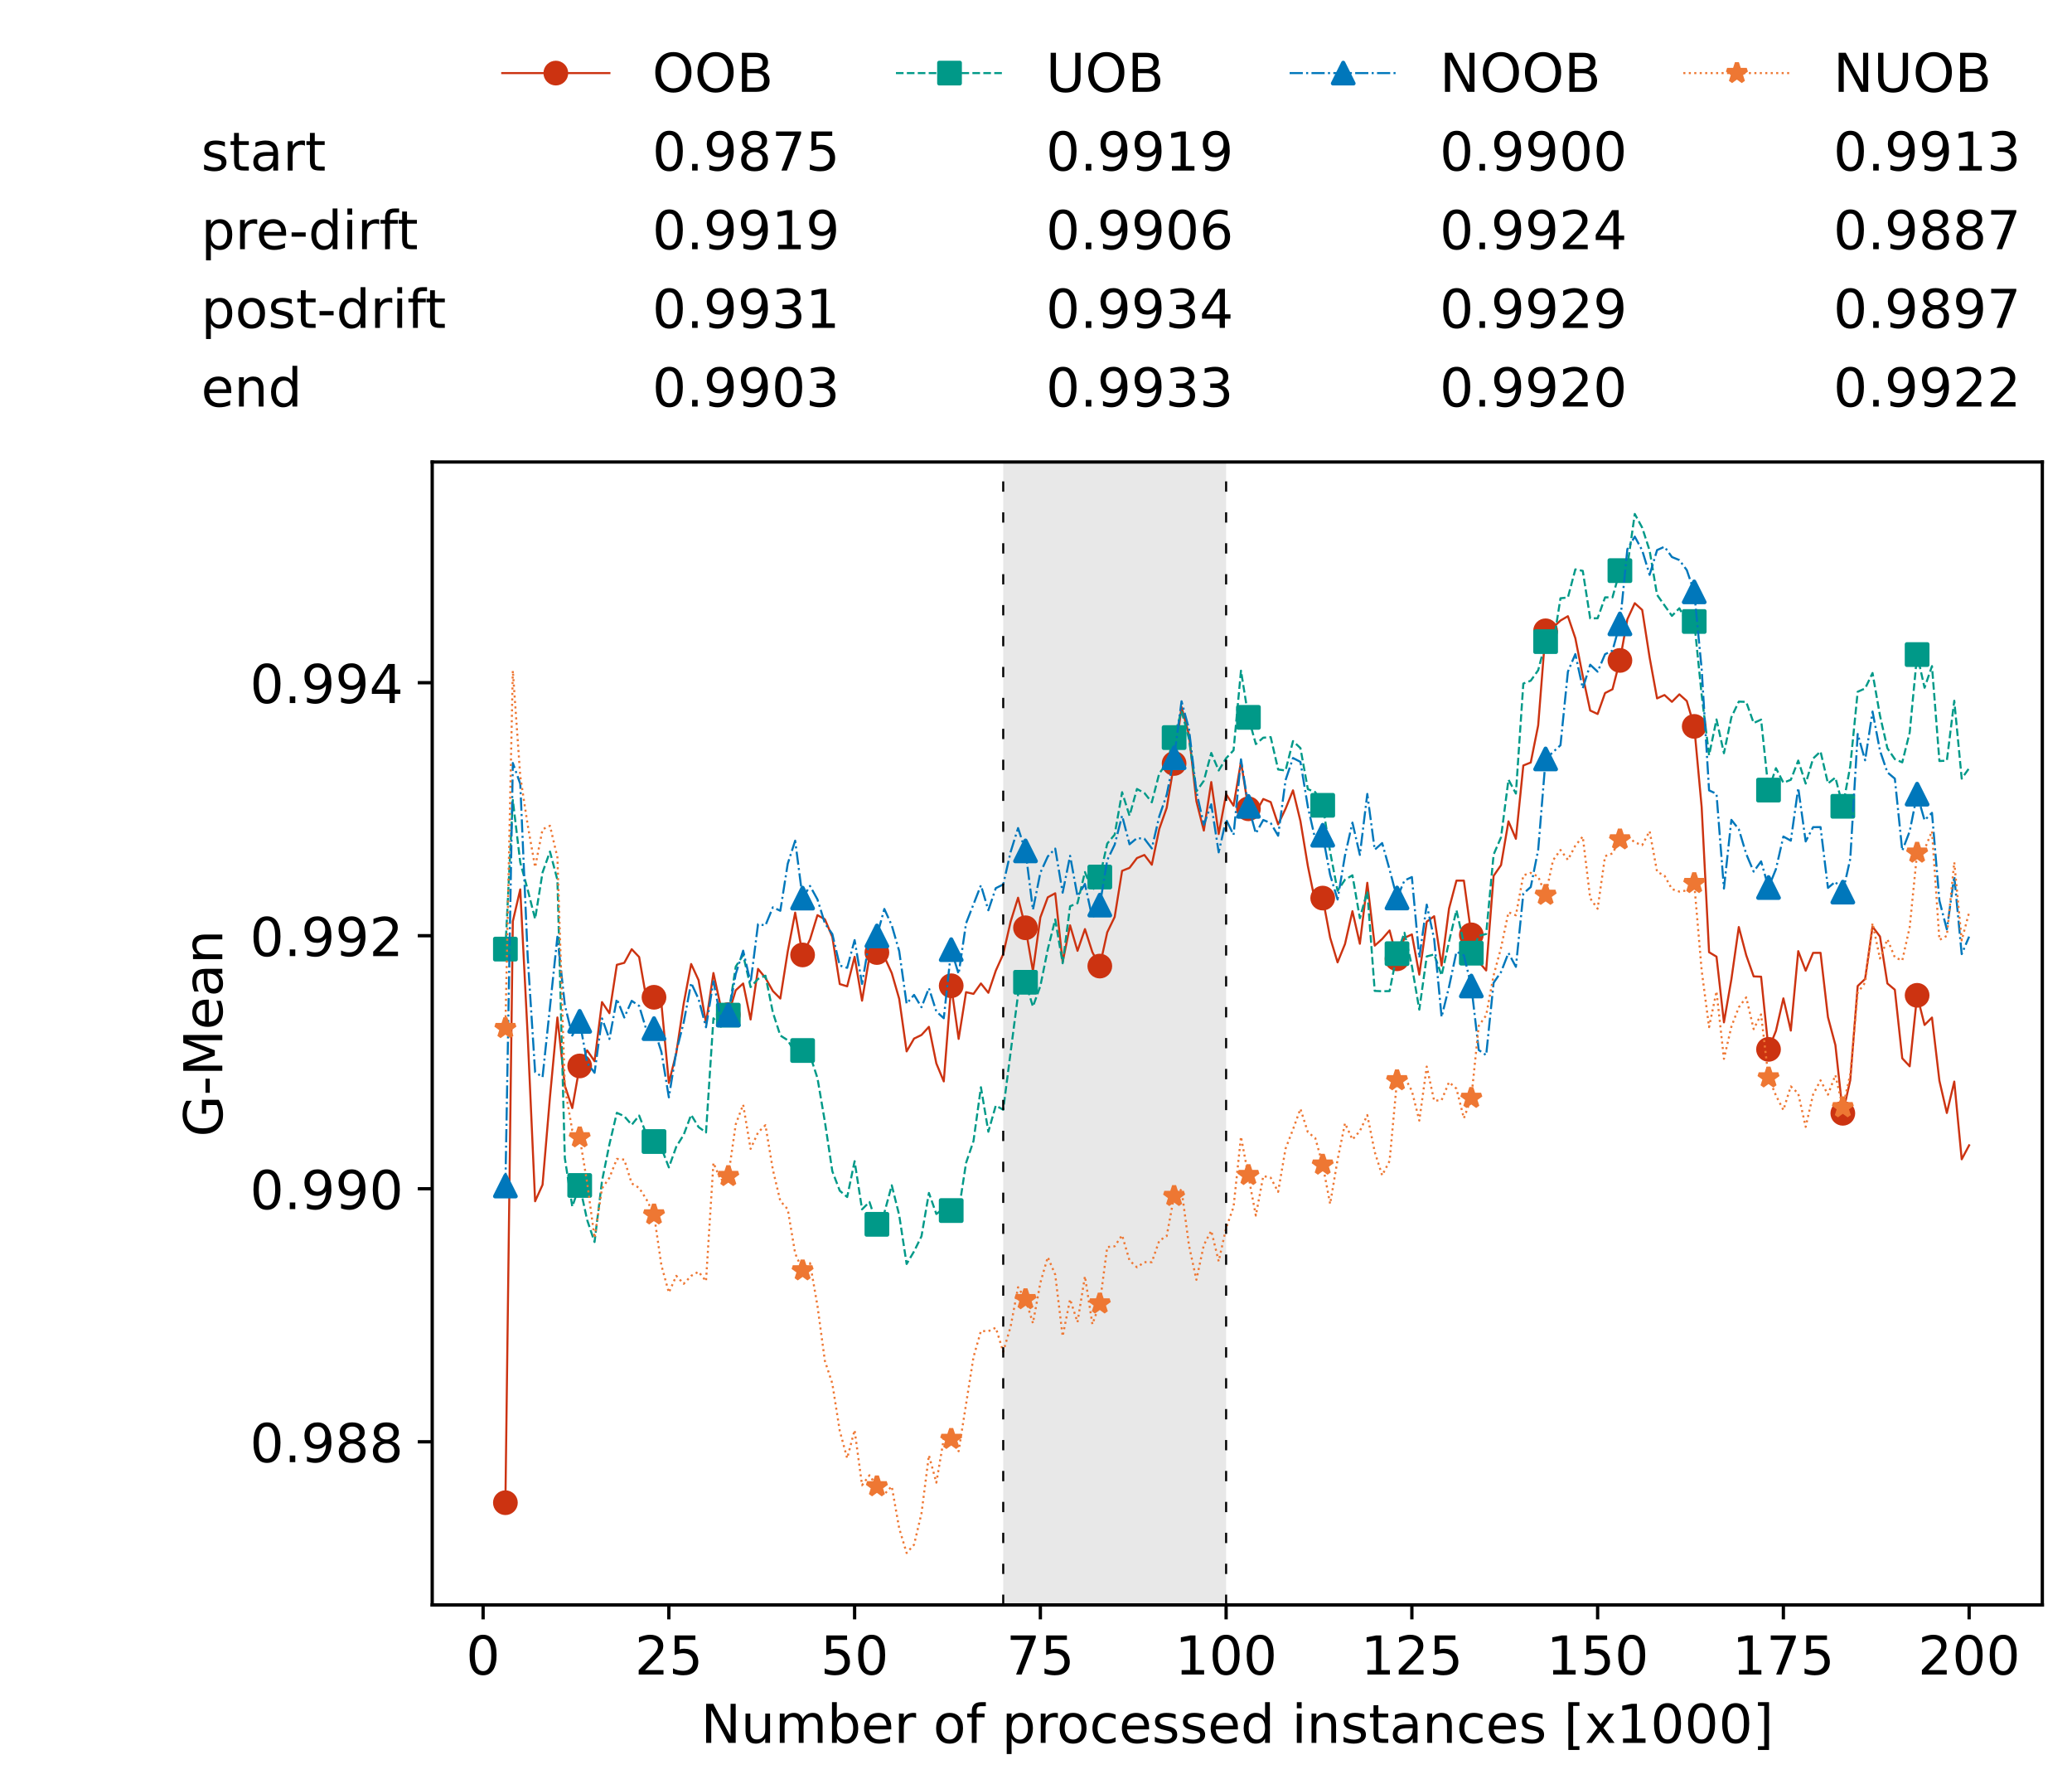 <?xml version="1.0" encoding="utf-8" standalone="no"?>
<!DOCTYPE svg PUBLIC "-//W3C//DTD SVG 1.1//EN"
  "http://www.w3.org/Graphics/SVG/1.1/DTD/svg11.dtd">
<!-- Created with matplotlib (https://matplotlib.org/) -->
<svg height="432.615pt" version="1.1" viewBox="0 0 502.65 432.615" width="502.65pt" xmlns="http://www.w3.org/2000/svg" xmlns:xlink="http://www.w3.org/1999/xlink">
 <defs>
  <style type="text/css">*{stroke-linecap:butt;stroke-linejoin:round;}</style>
 </defs>
 <g id="figure_1">
  <g id="patch_1">
   <path d="M 0 432.615 
L 502.65 432.615 
L 502.65 0 
L 0 0 
z
" style="fill:#ffffff;"/>
  </g>
  <g id="axes_1">
   <g id="patch_2">
    <path d="M 104.85 389.252 
L 495.45 389.252 
L 495.45 112.052 
L 104.85 112.052 
z
" style="fill:#ffffff;"/>
   </g>
   <g id="patch_3">
    <path clip-path="url(#p38779b233a)" d="M 297.446 389.252 
L 297.446 112.052 
L 243.372 112.052 
L 243.372 389.252 
z
" style="fill:#d3d3d3;opacity:0.5;"/>
   </g>
   <g id="matplotlib.axis_1">
    <g id="xtick_1">
     <g id="line2d_1">
      <defs>
       <path d="M 0 0 
L 0 3.5 
" id="m8de3f92976" style="stroke:#000000;stroke-width:0.8;"/>
      </defs>
      <g>
       <use style="stroke:#000000;stroke-width:0.8;" x="117.197" xlink:href="#m8de3f92976" y="389.252"/>
      </g>
     </g>
     <g id="text_1">
      <!-- 0 -->
      <g transform="translate(113.061 406.13)scale(0.13 -0.13)">
       <defs>
        <path d="M 31.781 66.406 
Q 24.172 66.406 20.328 58.906 
Q 16.5 51.422 16.5 36.375 
Q 16.5 21.391 20.328 13.891 
Q 24.172 6.391 31.781 6.391 
Q 39.453 6.391 43.281 13.891 
Q 47.125 21.391 47.125 36.375 
Q 47.125 51.422 43.281 58.906 
Q 39.453 66.406 31.781 66.406 
z
M 31.781 74.219 
Q 44.047 74.219 50.516 64.516 
Q 56.984 54.828 56.984 36.375 
Q 56.984 17.969 50.516 8.266 
Q 44.047 -1.422 31.781 -1.422 
Q 19.531 -1.422 13.062 8.266 
Q 6.594 17.969 6.594 36.375 
Q 6.594 54.828 13.062 64.516 
Q 19.531 74.219 31.781 74.219 
z
" id="DejaVuSans-48"/>
       </defs>
       <use xlink:href="#DejaVuSans-48"/>
      </g>
     </g>
    </g>
    <g id="xtick_2">
     <g id="line2d_2">
      <g>
       <use style="stroke:#000000;stroke-width:0.8;" x="162.259" xlink:href="#m8de3f92976" y="389.252"/>
      </g>
     </g>
     <g id="text_2">
      <!-- 25 -->
      <g transform="translate(153.988 406.13)scale(0.13 -0.13)">
       <defs>
        <path d="M 19.188 8.297 
L 53.609 8.297 
L 53.609 0 
L 7.328 0 
L 7.328 8.297 
Q 12.938 14.109 22.625 23.891 
Q 32.328 33.688 34.812 36.531 
Q 39.547 41.844 41.422 45.531 
Q 43.312 49.219 43.312 52.781 
Q 43.312 58.594 39.234 62.25 
Q 35.156 65.922 28.609 65.922 
Q 23.969 65.922 18.812 64.312 
Q 13.672 62.703 7.812 59.422 
L 7.812 69.391 
Q 13.766 71.781 18.938 73 
Q 24.125 74.219 28.422 74.219 
Q 39.75 74.219 46.484 68.547 
Q 53.219 62.891 53.219 53.422 
Q 53.219 48.922 51.531 44.891 
Q 49.859 40.875 45.406 35.406 
Q 44.188 33.984 37.641 27.219 
Q 31.109 20.453 19.188 8.297 
z
" id="DejaVuSans-50"/>
        <path d="M 10.797 72.906 
L 49.516 72.906 
L 49.516 64.594 
L 19.828 64.594 
L 19.828 46.734 
Q 21.969 47.469 24.109 47.828 
Q 26.266 48.188 28.422 48.188 
Q 40.625 48.188 47.75 41.5 
Q 54.891 34.812 54.891 23.391 
Q 54.891 11.625 47.562 5.094 
Q 40.234 -1.422 26.906 -1.422 
Q 22.312 -1.422 17.547 -0.641 
Q 12.797 0.141 7.719 1.703 
L 7.719 11.625 
Q 12.109 9.234 16.797 8.062 
Q 21.484 6.891 26.703 6.891 
Q 35.156 6.891 40.078 11.328 
Q 45.016 15.766 45.016 23.391 
Q 45.016 31 40.078 35.438 
Q 35.156 39.891 26.703 39.891 
Q 22.75 39.891 18.812 39.016 
Q 14.891 38.141 10.797 36.281 
z
" id="DejaVuSans-53"/>
       </defs>
       <use xlink:href="#DejaVuSans-50"/>
       <use x="63.623" xlink:href="#DejaVuSans-53"/>
      </g>
     </g>
    </g>
    <g id="xtick_3">
     <g id="line2d_3">
      <g>
       <use style="stroke:#000000;stroke-width:0.8;" x="207.322" xlink:href="#m8de3f92976" y="389.252"/>
      </g>
     </g>
     <g id="text_3">
      <!-- 50 -->
      <g transform="translate(199.05 406.13)scale(0.13 -0.13)">
       <use xlink:href="#DejaVuSans-53"/>
       <use x="63.623" xlink:href="#DejaVuSans-48"/>
      </g>
     </g>
    </g>
    <g id="xtick_4">
     <g id="line2d_4">
      <g>
       <use style="stroke:#000000;stroke-width:0.8;" x="252.384" xlink:href="#m8de3f92976" y="389.252"/>
      </g>
     </g>
     <g id="text_4">
      <!-- 75 -->
      <g transform="translate(244.113 406.13)scale(0.13 -0.13)">
       <defs>
        <path d="M 8.203 72.906 
L 55.078 72.906 
L 55.078 68.703 
L 28.609 0 
L 18.312 0 
L 43.219 64.594 
L 8.203 64.594 
z
" id="DejaVuSans-55"/>
       </defs>
       <use xlink:href="#DejaVuSans-55"/>
       <use x="63.623" xlink:href="#DejaVuSans-53"/>
      </g>
     </g>
    </g>
    <g id="xtick_5">
     <g id="line2d_5">
      <g>
       <use style="stroke:#000000;stroke-width:0.8;" x="297.446" xlink:href="#m8de3f92976" y="389.252"/>
      </g>
     </g>
     <g id="text_5">
      <!-- 100 -->
      <g transform="translate(285.039 406.13)scale(0.13 -0.13)">
       <defs>
        <path d="M 12.406 8.297 
L 28.516 8.297 
L 28.516 63.922 
L 10.984 60.406 
L 10.984 69.391 
L 28.422 72.906 
L 38.281 72.906 
L 38.281 8.297 
L 54.391 8.297 
L 54.391 0 
L 12.406 0 
z
" id="DejaVuSans-49"/>
       </defs>
       <use xlink:href="#DejaVuSans-49"/>
       <use x="63.623" xlink:href="#DejaVuSans-48"/>
       <use x="127.246" xlink:href="#DejaVuSans-48"/>
      </g>
     </g>
    </g>
    <g id="xtick_6">
     <g id="line2d_6">
      <g>
       <use style="stroke:#000000;stroke-width:0.8;" x="342.509" xlink:href="#m8de3f92976" y="389.252"/>
      </g>
     </g>
     <g id="text_6">
      <!-- 125 -->
      <g transform="translate(330.102 406.13)scale(0.13 -0.13)">
       <use xlink:href="#DejaVuSans-49"/>
       <use x="63.623" xlink:href="#DejaVuSans-50"/>
       <use x="127.246" xlink:href="#DejaVuSans-53"/>
      </g>
     </g>
    </g>
    <g id="xtick_7">
     <g id="line2d_7">
      <g>
       <use style="stroke:#000000;stroke-width:0.8;" x="387.571" xlink:href="#m8de3f92976" y="389.252"/>
      </g>
     </g>
     <g id="text_7">
      <!-- 150 -->
      <g transform="translate(375.164 406.13)scale(0.13 -0.13)">
       <use xlink:href="#DejaVuSans-49"/>
       <use x="63.623" xlink:href="#DejaVuSans-53"/>
       <use x="127.246" xlink:href="#DejaVuSans-48"/>
      </g>
     </g>
    </g>
    <g id="xtick_8">
     <g id="line2d_8">
      <g>
       <use style="stroke:#000000;stroke-width:0.8;" x="432.633" xlink:href="#m8de3f92976" y="389.252"/>
      </g>
     </g>
     <g id="text_8">
      <!-- 175 -->
      <g transform="translate(420.226 406.13)scale(0.13 -0.13)">
       <use xlink:href="#DejaVuSans-49"/>
       <use x="63.623" xlink:href="#DejaVuSans-55"/>
       <use x="127.246" xlink:href="#DejaVuSans-53"/>
      </g>
     </g>
    </g>
    <g id="xtick_9">
     <g id="line2d_9">
      <g>
       <use style="stroke:#000000;stroke-width:0.8;" x="477.695" xlink:href="#m8de3f92976" y="389.252"/>
      </g>
     </g>
     <g id="text_9">
      <!-- 200 -->
      <g transform="translate(465.289 406.13)scale(0.13 -0.13)">
       <use xlink:href="#DejaVuSans-50"/>
       <use x="63.623" xlink:href="#DejaVuSans-48"/>
       <use x="127.246" xlink:href="#DejaVuSans-48"/>
      </g>
     </g>
    </g>
    <g id="text_10">
     <!-- Number of processed instances [x1000] -->
     <g transform="translate(170.025 422.711)scale(0.13 -0.13)">
      <defs>
       <path d="M 9.812 72.906 
L 23.094 72.906 
L 55.422 11.922 
L 55.422 72.906 
L 64.984 72.906 
L 64.984 0 
L 51.703 0 
L 19.391 60.984 
L 19.391 0 
L 9.812 0 
z
" id="DejaVuSans-78"/>
       <path d="M 8.5 21.578 
L 8.5 54.688 
L 17.484 54.688 
L 17.484 21.922 
Q 17.484 14.156 20.5 10.266 
Q 23.531 6.391 29.594 6.391 
Q 36.859 6.391 41.078 11.031 
Q 45.312 15.672 45.312 23.688 
L 45.312 54.688 
L 54.297 54.688 
L 54.297 0 
L 45.312 0 
L 45.312 8.406 
Q 42.047 3.422 37.719 1 
Q 33.406 -1.422 27.688 -1.422 
Q 18.266 -1.422 13.375 4.438 
Q 8.5 10.297 8.5 21.578 
z
M 31.109 56 
z
" id="DejaVuSans-117"/>
       <path d="M 52 44.188 
Q 55.375 50.25 60.062 53.125 
Q 64.75 56 71.094 56 
Q 79.641 56 84.281 50.016 
Q 88.922 44.047 88.922 33.016 
L 88.922 0 
L 79.891 0 
L 79.891 32.719 
Q 79.891 40.578 77.094 44.375 
Q 74.312 48.188 68.609 48.188 
Q 61.625 48.188 57.562 43.547 
Q 53.516 38.922 53.516 30.906 
L 53.516 0 
L 44.484 0 
L 44.484 32.719 
Q 44.484 40.625 41.703 44.406 
Q 38.922 48.188 33.109 48.188 
Q 26.219 48.188 22.156 43.531 
Q 18.109 38.875 18.109 30.906 
L 18.109 0 
L 9.078 0 
L 9.078 54.688 
L 18.109 54.688 
L 18.109 46.188 
Q 21.188 51.219 25.484 53.609 
Q 29.781 56 35.688 56 
Q 41.656 56 45.828 52.969 
Q 50 49.953 52 44.188 
z
" id="DejaVuSans-109"/>
       <path d="M 48.688 27.297 
Q 48.688 37.203 44.609 42.844 
Q 40.531 48.484 33.406 48.484 
Q 26.266 48.484 22.188 42.844 
Q 18.109 37.203 18.109 27.297 
Q 18.109 17.391 22.188 11.75 
Q 26.266 6.109 33.406 6.109 
Q 40.531 6.109 44.609 11.75 
Q 48.688 17.391 48.688 27.297 
z
M 18.109 46.391 
Q 20.953 51.266 25.266 53.625 
Q 29.594 56 35.594 56 
Q 45.562 56 51.781 48.094 
Q 58.016 40.188 58.016 27.297 
Q 58.016 14.406 51.781 6.484 
Q 45.562 -1.422 35.594 -1.422 
Q 29.594 -1.422 25.266 0.953 
Q 20.953 3.328 18.109 8.203 
L 18.109 0 
L 9.078 0 
L 9.078 75.984 
L 18.109 75.984 
z
" id="DejaVuSans-98"/>
       <path d="M 56.203 29.594 
L 56.203 25.203 
L 14.891 25.203 
Q 15.484 15.922 20.484 11.062 
Q 25.484 6.203 34.422 6.203 
Q 39.594 6.203 44.453 7.469 
Q 49.312 8.734 54.109 11.281 
L 54.109 2.781 
Q 49.266 0.734 44.188 -0.344 
Q 39.109 -1.422 33.891 -1.422 
Q 20.797 -1.422 13.156 6.188 
Q 5.516 13.812 5.516 26.812 
Q 5.516 40.234 12.766 48.109 
Q 20.016 56 32.328 56 
Q 43.359 56 49.781 48.891 
Q 56.203 41.797 56.203 29.594 
z
M 47.219 32.234 
Q 47.125 39.594 43.094 43.984 
Q 39.062 48.391 32.422 48.391 
Q 24.906 48.391 20.391 44.141 
Q 15.875 39.891 15.188 32.172 
z
" id="DejaVuSans-101"/>
       <path d="M 41.109 46.297 
Q 39.594 47.172 37.812 47.578 
Q 36.031 48 33.891 48 
Q 26.266 48 22.188 43.047 
Q 18.109 38.094 18.109 28.812 
L 18.109 0 
L 9.078 0 
L 9.078 54.688 
L 18.109 54.688 
L 18.109 46.188 
Q 20.953 51.172 25.484 53.578 
Q 30.031 56 36.531 56 
Q 37.453 56 38.578 55.875 
Q 39.703 55.766 41.062 55.516 
z
" id="DejaVuSans-114"/>
       <path id="DejaVuSans-32"/>
       <path d="M 30.609 48.391 
Q 23.391 48.391 19.188 42.75 
Q 14.984 37.109 14.984 27.297 
Q 14.984 17.484 19.156 11.844 
Q 23.344 6.203 30.609 6.203 
Q 37.797 6.203 41.984 11.859 
Q 46.188 17.531 46.188 27.297 
Q 46.188 37.016 41.984 42.703 
Q 37.797 48.391 30.609 48.391 
z
M 30.609 56 
Q 42.328 56 49.016 48.375 
Q 55.719 40.766 55.719 27.297 
Q 55.719 13.875 49.016 6.219 
Q 42.328 -1.422 30.609 -1.422 
Q 18.844 -1.422 12.172 6.219 
Q 5.516 13.875 5.516 27.297 
Q 5.516 40.766 12.172 48.375 
Q 18.844 56 30.609 56 
z
" id="DejaVuSans-111"/>
       <path d="M 37.109 75.984 
L 37.109 68.5 
L 28.516 68.5 
Q 23.688 68.5 21.797 66.547 
Q 19.922 64.594 19.922 59.516 
L 19.922 54.688 
L 34.719 54.688 
L 34.719 47.703 
L 19.922 47.703 
L 19.922 0 
L 10.891 0 
L 10.891 47.703 
L 2.297 47.703 
L 2.297 54.688 
L 10.891 54.688 
L 10.891 58.5 
Q 10.891 67.625 15.141 71.797 
Q 19.391 75.984 28.609 75.984 
z
" id="DejaVuSans-102"/>
       <path d="M 18.109 8.203 
L 18.109 -20.797 
L 9.078 -20.797 
L 9.078 54.688 
L 18.109 54.688 
L 18.109 46.391 
Q 20.953 51.266 25.266 53.625 
Q 29.594 56 35.594 56 
Q 45.562 56 51.781 48.094 
Q 58.016 40.188 58.016 27.297 
Q 58.016 14.406 51.781 6.484 
Q 45.562 -1.422 35.594 -1.422 
Q 29.594 -1.422 25.266 0.953 
Q 20.953 3.328 18.109 8.203 
z
M 48.688 27.297 
Q 48.688 37.203 44.609 42.844 
Q 40.531 48.484 33.406 48.484 
Q 26.266 48.484 22.188 42.844 
Q 18.109 37.203 18.109 27.297 
Q 18.109 17.391 22.188 11.75 
Q 26.266 6.109 33.406 6.109 
Q 40.531 6.109 44.609 11.75 
Q 48.688 17.391 48.688 27.297 
z
" id="DejaVuSans-112"/>
       <path d="M 48.781 52.594 
L 48.781 44.188 
Q 44.969 46.297 41.141 47.344 
Q 37.312 48.391 33.406 48.391 
Q 24.656 48.391 19.812 42.844 
Q 14.984 37.312 14.984 27.297 
Q 14.984 17.281 19.812 11.734 
Q 24.656 6.203 33.406 6.203 
Q 37.312 6.203 41.141 7.25 
Q 44.969 8.297 48.781 10.406 
L 48.781 2.094 
Q 45.016 0.344 40.984 -0.531 
Q 36.969 -1.422 32.422 -1.422 
Q 20.062 -1.422 12.781 6.344 
Q 5.516 14.109 5.516 27.297 
Q 5.516 40.672 12.859 48.328 
Q 20.219 56 33.016 56 
Q 37.156 56 41.109 55.141 
Q 45.062 54.297 48.781 52.594 
z
" id="DejaVuSans-99"/>
       <path d="M 44.281 53.078 
L 44.281 44.578 
Q 40.484 46.531 36.375 47.5 
Q 32.281 48.484 27.875 48.484 
Q 21.188 48.484 17.844 46.438 
Q 14.5 44.391 14.5 40.281 
Q 14.5 37.156 16.891 35.375 
Q 19.281 33.594 26.516 31.984 
L 29.594 31.297 
Q 39.156 29.25 43.188 25.516 
Q 47.219 21.781 47.219 15.094 
Q 47.219 7.469 41.188 3.016 
Q 35.156 -1.422 24.609 -1.422 
Q 20.219 -1.422 15.453 -0.562 
Q 10.688 0.297 5.422 2 
L 5.422 11.281 
Q 10.406 8.688 15.234 7.391 
Q 20.062 6.109 24.812 6.109 
Q 31.156 6.109 34.562 8.281 
Q 37.984 10.453 37.984 14.406 
Q 37.984 18.062 35.516 20.016 
Q 33.062 21.969 24.703 23.781 
L 21.578 24.516 
Q 13.234 26.266 9.516 29.906 
Q 5.812 33.547 5.812 39.891 
Q 5.812 47.609 11.281 51.797 
Q 16.75 56 26.812 56 
Q 31.781 56 36.172 55.266 
Q 40.578 54.547 44.281 53.078 
z
" id="DejaVuSans-115"/>
       <path d="M 45.406 46.391 
L 45.406 75.984 
L 54.391 75.984 
L 54.391 0 
L 45.406 0 
L 45.406 8.203 
Q 42.578 3.328 38.25 0.953 
Q 33.938 -1.422 27.875 -1.422 
Q 17.969 -1.422 11.734 6.484 
Q 5.516 14.406 5.516 27.297 
Q 5.516 40.188 11.734 48.094 
Q 17.969 56 27.875 56 
Q 33.938 56 38.25 53.625 
Q 42.578 51.266 45.406 46.391 
z
M 14.797 27.297 
Q 14.797 17.391 18.875 11.75 
Q 22.953 6.109 30.078 6.109 
Q 37.203 6.109 41.297 11.75 
Q 45.406 17.391 45.406 27.297 
Q 45.406 37.203 41.297 42.844 
Q 37.203 48.484 30.078 48.484 
Q 22.953 48.484 18.875 42.844 
Q 14.797 37.203 14.797 27.297 
z
" id="DejaVuSans-100"/>
       <path d="M 9.422 54.688 
L 18.406 54.688 
L 18.406 0 
L 9.422 0 
z
M 9.422 75.984 
L 18.406 75.984 
L 18.406 64.594 
L 9.422 64.594 
z
" id="DejaVuSans-105"/>
       <path d="M 54.891 33.016 
L 54.891 0 
L 45.906 0 
L 45.906 32.719 
Q 45.906 40.484 42.875 44.328 
Q 39.844 48.188 33.797 48.188 
Q 26.516 48.188 22.312 43.547 
Q 18.109 38.922 18.109 30.906 
L 18.109 0 
L 9.078 0 
L 9.078 54.688 
L 18.109 54.688 
L 18.109 46.188 
Q 21.344 51.125 25.703 53.562 
Q 30.078 56 35.797 56 
Q 45.219 56 50.047 50.172 
Q 54.891 44.344 54.891 33.016 
z
" id="DejaVuSans-110"/>
       <path d="M 18.312 70.219 
L 18.312 54.688 
L 36.812 54.688 
L 36.812 47.703 
L 18.312 47.703 
L 18.312 18.016 
Q 18.312 11.328 20.141 9.422 
Q 21.969 7.516 27.594 7.516 
L 36.812 7.516 
L 36.812 0 
L 27.594 0 
Q 17.188 0 13.234 3.875 
Q 9.281 7.766 9.281 18.016 
L 9.281 47.703 
L 2.688 47.703 
L 2.688 54.688 
L 9.281 54.688 
L 9.281 70.219 
z
" id="DejaVuSans-116"/>
       <path d="M 34.281 27.484 
Q 23.391 27.484 19.188 25 
Q 14.984 22.516 14.984 16.5 
Q 14.984 11.719 18.141 8.906 
Q 21.297 6.109 26.703 6.109 
Q 34.188 6.109 38.703 11.406 
Q 43.219 16.703 43.219 25.484 
L 43.219 27.484 
z
M 52.203 31.203 
L 52.203 0 
L 43.219 0 
L 43.219 8.297 
Q 40.141 3.328 35.547 0.953 
Q 30.953 -1.422 24.312 -1.422 
Q 15.922 -1.422 10.953 3.297 
Q 6 8.016 6 15.922 
Q 6 25.141 12.172 29.828 
Q 18.359 34.516 30.609 34.516 
L 43.219 34.516 
L 43.219 35.406 
Q 43.219 41.609 39.141 45 
Q 35.062 48.391 27.688 48.391 
Q 23 48.391 18.547 47.266 
Q 14.109 46.141 10.016 43.891 
L 10.016 52.203 
Q 14.938 54.109 19.578 55.047 
Q 24.219 56 28.609 56 
Q 40.484 56 46.344 49.844 
Q 52.203 43.703 52.203 31.203 
z
" id="DejaVuSans-97"/>
       <path d="M 8.594 75.984 
L 29.297 75.984 
L 29.297 69 
L 17.578 69 
L 17.578 -6.203 
L 29.297 -6.203 
L 29.297 -13.188 
L 8.594 -13.188 
z
" id="DejaVuSans-91"/>
       <path d="M 54.891 54.688 
L 35.109 28.078 
L 55.906 0 
L 45.312 0 
L 29.391 21.484 
L 13.484 0 
L 2.875 0 
L 24.125 28.609 
L 4.688 54.688 
L 15.281 54.688 
L 29.781 35.203 
L 44.281 54.688 
z
" id="DejaVuSans-120"/>
       <path d="M 30.422 75.984 
L 30.422 -13.188 
L 9.719 -13.188 
L 9.719 -6.203 
L 21.391 -6.203 
L 21.391 69 
L 9.719 69 
L 9.719 75.984 
z
" id="DejaVuSans-93"/>
      </defs>
      <use xlink:href="#DejaVuSans-78"/>
      <use x="74.805" xlink:href="#DejaVuSans-117"/>
      <use x="138.184" xlink:href="#DejaVuSans-109"/>
      <use x="235.596" xlink:href="#DejaVuSans-98"/>
      <use x="299.072" xlink:href="#DejaVuSans-101"/>
      <use x="360.596" xlink:href="#DejaVuSans-114"/>
      <use x="401.709" xlink:href="#DejaVuSans-32"/>
      <use x="433.496" xlink:href="#DejaVuSans-111"/>
      <use x="494.678" xlink:href="#DejaVuSans-102"/>
      <use x="529.883" xlink:href="#DejaVuSans-32"/>
      <use x="561.67" xlink:href="#DejaVuSans-112"/>
      <use x="625.146" xlink:href="#DejaVuSans-114"/>
      <use x="664.01" xlink:href="#DejaVuSans-111"/>
      <use x="725.191" xlink:href="#DejaVuSans-99"/>
      <use x="780.172" xlink:href="#DejaVuSans-101"/>
      <use x="841.695" xlink:href="#DejaVuSans-115"/>
      <use x="893.795" xlink:href="#DejaVuSans-115"/>
      <use x="945.895" xlink:href="#DejaVuSans-101"/>
      <use x="1007.418" xlink:href="#DejaVuSans-100"/>
      <use x="1070.895" xlink:href="#DejaVuSans-32"/>
      <use x="1102.682" xlink:href="#DejaVuSans-105"/>
      <use x="1130.465" xlink:href="#DejaVuSans-110"/>
      <use x="1193.844" xlink:href="#DejaVuSans-115"/>
      <use x="1245.943" xlink:href="#DejaVuSans-116"/>
      <use x="1285.152" xlink:href="#DejaVuSans-97"/>
      <use x="1346.432" xlink:href="#DejaVuSans-110"/>
      <use x="1409.811" xlink:href="#DejaVuSans-99"/>
      <use x="1464.791" xlink:href="#DejaVuSans-101"/>
      <use x="1526.314" xlink:href="#DejaVuSans-115"/>
      <use x="1578.414" xlink:href="#DejaVuSans-32"/>
      <use x="1610.201" xlink:href="#DejaVuSans-91"/>
      <use x="1649.215" xlink:href="#DejaVuSans-120"/>
      <use x="1708.395" xlink:href="#DejaVuSans-49"/>
      <use x="1772.018" xlink:href="#DejaVuSans-48"/>
      <use x="1835.641" xlink:href="#DejaVuSans-48"/>
      <use x="1899.264" xlink:href="#DejaVuSans-48"/>
      <use x="1962.887" xlink:href="#DejaVuSans-93"/>
     </g>
    </g>
   </g>
   <g id="matplotlib.axis_2">
    <g id="ytick_1">
     <g id="line2d_10">
      <defs>
       <path d="M 0 0 
L -3.5 0 
" id="m7dd5c3e1f4" style="stroke:#000000;stroke-width:0.8;"/>
      </defs>
      <g>
       <use style="stroke:#000000;stroke-width:0.8;" x="104.85" xlink:href="#m7dd5c3e1f4" y="349.684"/>
      </g>
     </g>
     <g id="text_11">
      <!-- 0.988 -->
      <g transform="translate(60.633 354.623)scale(0.13 -0.13)">
       <defs>
        <path d="M 10.688 12.406 
L 21 12.406 
L 21 0 
L 10.688 0 
z
" id="DejaVuSans-46"/>
        <path d="M 10.984 1.516 
L 10.984 10.5 
Q 14.703 8.734 18.5 7.812 
Q 22.312 6.891 25.984 6.891 
Q 35.75 6.891 40.891 13.453 
Q 46.047 20.016 46.781 33.406 
Q 43.953 29.203 39.594 26.953 
Q 35.25 24.703 29.984 24.703 
Q 19.047 24.703 12.672 31.312 
Q 6.297 37.938 6.297 49.422 
Q 6.297 60.641 12.938 67.422 
Q 19.578 74.219 30.609 74.219 
Q 43.266 74.219 49.922 64.516 
Q 56.594 54.828 56.594 36.375 
Q 56.594 19.141 48.406 8.859 
Q 40.234 -1.422 26.422 -1.422 
Q 22.703 -1.422 18.891 -0.688 
Q 15.094 0.047 10.984 1.516 
z
M 30.609 32.422 
Q 37.25 32.422 41.125 36.953 
Q 45.016 41.5 45.016 49.422 
Q 45.016 57.281 41.125 61.844 
Q 37.25 66.406 30.609 66.406 
Q 23.969 66.406 20.094 61.844 
Q 16.219 57.281 16.219 49.422 
Q 16.219 41.5 20.094 36.953 
Q 23.969 32.422 30.609 32.422 
z
" id="DejaVuSans-57"/>
        <path d="M 31.781 34.625 
Q 24.75 34.625 20.719 30.859 
Q 16.703 27.094 16.703 20.516 
Q 16.703 13.922 20.719 10.156 
Q 24.75 6.391 31.781 6.391 
Q 38.812 6.391 42.859 10.172 
Q 46.922 13.969 46.922 20.516 
Q 46.922 27.094 42.891 30.859 
Q 38.875 34.625 31.781 34.625 
z
M 21.922 38.812 
Q 15.578 40.375 12.031 44.719 
Q 8.5 49.078 8.5 55.328 
Q 8.5 64.062 14.719 69.141 
Q 20.953 74.219 31.781 74.219 
Q 42.672 74.219 48.875 69.141 
Q 55.078 64.062 55.078 55.328 
Q 55.078 49.078 51.531 44.719 
Q 48 40.375 41.703 38.812 
Q 48.828 37.156 52.797 32.312 
Q 56.781 27.484 56.781 20.516 
Q 56.781 9.906 50.312 4.234 
Q 43.844 -1.422 31.781 -1.422 
Q 19.734 -1.422 13.25 4.234 
Q 6.781 9.906 6.781 20.516 
Q 6.781 27.484 10.781 32.312 
Q 14.797 37.156 21.922 38.812 
z
M 18.312 54.391 
Q 18.312 48.734 21.844 45.562 
Q 25.391 42.391 31.781 42.391 
Q 38.141 42.391 41.719 45.562 
Q 45.312 48.734 45.312 54.391 
Q 45.312 60.062 41.719 63.234 
Q 38.141 66.406 31.781 66.406 
Q 25.391 66.406 21.844 63.234 
Q 18.312 60.062 18.312 54.391 
z
" id="DejaVuSans-56"/>
       </defs>
       <use xlink:href="#DejaVuSans-48"/>
       <use x="63.623" xlink:href="#DejaVuSans-46"/>
       <use x="95.41" xlink:href="#DejaVuSans-57"/>
       <use x="159.033" xlink:href="#DejaVuSans-56"/>
       <use x="222.656" xlink:href="#DejaVuSans-56"/>
      </g>
     </g>
    </g>
    <g id="ytick_2">
     <g id="line2d_11">
      <g>
       <use style="stroke:#000000;stroke-width:0.8;" x="104.85" xlink:href="#m7dd5c3e1f4" y="288.315"/>
      </g>
     </g>
     <g id="text_12">
      <!-- 0.990 -->
      <g transform="translate(60.633 293.254)scale(0.13 -0.13)">
       <use xlink:href="#DejaVuSans-48"/>
       <use x="63.623" xlink:href="#DejaVuSans-46"/>
       <use x="95.41" xlink:href="#DejaVuSans-57"/>
       <use x="159.033" xlink:href="#DejaVuSans-57"/>
       <use x="222.656" xlink:href="#DejaVuSans-48"/>
      </g>
     </g>
    </g>
    <g id="ytick_3">
     <g id="line2d_12">
      <g>
       <use style="stroke:#000000;stroke-width:0.8;" x="104.85" xlink:href="#m7dd5c3e1f4" y="226.946"/>
      </g>
     </g>
     <g id="text_13">
      <!-- 0.992 -->
      <g transform="translate(60.633 231.885)scale(0.13 -0.13)">
       <use xlink:href="#DejaVuSans-48"/>
       <use x="63.623" xlink:href="#DejaVuSans-46"/>
       <use x="95.41" xlink:href="#DejaVuSans-57"/>
       <use x="159.033" xlink:href="#DejaVuSans-57"/>
       <use x="222.656" xlink:href="#DejaVuSans-50"/>
      </g>
     </g>
    </g>
    <g id="ytick_4">
     <g id="line2d_13">
      <g>
       <use style="stroke:#000000;stroke-width:0.8;" x="104.85" xlink:href="#m7dd5c3e1f4" y="165.577"/>
      </g>
     </g>
     <g id="text_14">
      <!-- 0.994 -->
      <g transform="translate(60.633 170.516)scale(0.13 -0.13)">
       <defs>
        <path d="M 37.797 64.312 
L 12.891 25.391 
L 37.797 25.391 
z
M 35.203 72.906 
L 47.609 72.906 
L 47.609 25.391 
L 58.016 25.391 
L 58.016 17.188 
L 47.609 17.188 
L 47.609 0 
L 37.797 0 
L 37.797 17.188 
L 4.891 17.188 
L 4.891 26.703 
z
" id="DejaVuSans-52"/>
       </defs>
       <use xlink:href="#DejaVuSans-48"/>
       <use x="63.623" xlink:href="#DejaVuSans-46"/>
       <use x="95.41" xlink:href="#DejaVuSans-57"/>
       <use x="159.033" xlink:href="#DejaVuSans-57"/>
       <use x="222.656" xlink:href="#DejaVuSans-52"/>
      </g>
     </g>
    </g>
    <g id="text_15">
     <!-- G-Mean -->
     <g transform="translate(53.93 275.744)rotate(-90)scale(0.13 -0.13)">
      <defs>
       <path d="M 59.516 10.406 
L 59.516 29.984 
L 43.406 29.984 
L 43.406 38.094 
L 69.281 38.094 
L 69.281 6.781 
Q 63.578 2.734 56.688 0.656 
Q 49.812 -1.422 42 -1.422 
Q 24.906 -1.422 15.25 8.562 
Q 5.609 18.562 5.609 36.375 
Q 5.609 54.25 15.25 64.234 
Q 24.906 74.219 42 74.219 
Q 49.125 74.219 55.547 72.453 
Q 61.969 70.703 67.391 67.281 
L 67.391 56.781 
Q 61.922 61.422 55.766 63.766 
Q 49.609 66.109 42.828 66.109 
Q 29.438 66.109 22.719 58.641 
Q 16.016 51.172 16.016 36.375 
Q 16.016 21.625 22.719 14.156 
Q 29.438 6.688 42.828 6.688 
Q 48.047 6.688 52.141 7.594 
Q 56.25 8.5 59.516 10.406 
z
" id="DejaVuSans-71"/>
       <path d="M 4.891 31.391 
L 31.203 31.391 
L 31.203 23.391 
L 4.891 23.391 
z
" id="DejaVuSans-45"/>
       <path d="M 9.812 72.906 
L 24.516 72.906 
L 43.109 23.297 
L 61.812 72.906 
L 76.516 72.906 
L 76.516 0 
L 66.891 0 
L 66.891 64.016 
L 48.094 14.016 
L 38.188 14.016 
L 19.391 64.016 
L 19.391 0 
L 9.812 0 
z
" id="DejaVuSans-77"/>
      </defs>
      <use xlink:href="#DejaVuSans-71"/>
      <use x="77.49" xlink:href="#DejaVuSans-45"/>
      <use x="113.574" xlink:href="#DejaVuSans-77"/>
      <use x="199.854" xlink:href="#DejaVuSans-101"/>
      <use x="261.377" xlink:href="#DejaVuSans-97"/>
      <use x="322.656" xlink:href="#DejaVuSans-110"/>
     </g>
    </g>
   </g>
   <g id="line2d_14"/>
   <g id="line2d_15"/>
   <g id="line2d_16"/>
   <g id="line2d_17"/>
   <g id="line2d_18"/>
   <g id="line2d_19">
    <path clip-path="url(#p38779b233a)" d="M 122.605 364.457 
L 124.407 223.454 
L 126.21 215.71 
L 128.012 251.183 
L 129.815 291.345 
L 131.617 287.35 
L 133.419 266.06 
L 135.222 246.768 
L 137.024 263.312 
L 138.827 268.75 
L 140.629 258.53 
L 142.432 254.747 
L 144.234 257.374 
L 146.037 243.039 
L 147.839 245.739 
L 149.642 233.999 
L 151.444 233.522 
L 153.247 230.215 
L 155.049 232.112 
L 156.852 242.488 
L 158.654 241.873 
L 160.457 243.443 
L 162.259 262.649 
L 164.062 255.388 
L 165.864 243.374 
L 167.667 233.805 
L 169.469 237.72 
L 171.272 248.117 
L 173.074 235.987 
L 174.877 244.279 
L 176.679 246.084 
L 178.482 240.174 
L 180.284 238.526 
L 182.087 247.265 
L 183.889 234.984 
L 185.692 237.173 
L 187.494 240.367 
L 189.297 242.182 
L 191.099 230.767 
L 192.902 221.347 
L 194.704 231.605 
L 196.507 227.844 
L 198.309 221.959 
L 200.112 222.96 
L 201.914 227.229 
L 203.717 238.665 
L 205.519 239.219 
L 207.322 232.058 
L 209.124 242.701 
L 210.927 231.981 
L 212.729 231.023 
L 214.532 232.032 
L 216.334 236.004 
L 218.137 242.235 
L 219.939 254.998 
L 221.742 251.893 
L 223.544 251.016 
L 225.347 249.045 
L 227.149 257.916 
L 228.952 262.277 
L 230.754 239.081 
L 232.557 251.971 
L 234.359 240.636 
L 236.162 241.053 
L 237.964 238.519 
L 239.767 240.784 
L 241.569 235.425 
L 243.372 231.404 
L 245.174 223.504 
L 246.976 217.724 
L 248.779 225.019 
L 250.581 235.503 
L 252.384 222.497 
L 254.186 217.625 
L 255.989 216.65 
L 257.791 233.351 
L 259.594 224.429 
L 261.396 230.61 
L 263.199 225.337 
L 265.001 230.936 
L 266.804 234.307 
L 268.606 226.121 
L 270.409 222.391 
L 272.211 211.209 
L 274.014 210.482 
L 275.816 208.112 
L 277.619 207.359 
L 279.421 209.727 
L 281.224 201.063 
L 283.026 195.941 
L 284.829 185.171 
L 286.631 171.472 
L 288.434 178.223 
L 290.236 194.327 
L 292.039 201.443 
L 293.841 189.675 
L 295.644 202.278 
L 297.446 192.611 
L 299.249 195.411 
L 301.051 184.75 
L 302.854 196.158 
L 304.656 197.039 
L 306.459 193.784 
L 308.261 194.532 
L 310.064 199.944 
L 311.866 196.149 
L 313.669 191.683 
L 315.471 199.117 
L 317.274 210.03 
L 319.076 218.865 
L 320.879 217.817 
L 322.681 227.414 
L 324.484 233.405 
L 326.286 228.954 
L 328.089 220.997 
L 329.891 228.894 
L 331.694 214.107 
L 333.496 229.352 
L 335.299 227.736 
L 337.101 225.659 
L 338.904 232.545 
L 340.706 227.473 
L 342.509 226.629 
L 344.311 236.385 
L 346.114 223.539 
L 347.916 222.218 
L 349.719 234.195 
L 351.521 220.362 
L 353.324 213.581 
L 355.126 213.581 
L 356.928 226.734 
L 358.731 233.263 
L 360.533 235.369 
L 362.336 212.425 
L 364.138 209.817 
L 365.941 199.203 
L 367.743 203.436 
L 369.546 185.658 
L 371.348 184.933 
L 373.151 175.923 
L 374.953 152.993 
L 376.756 152.178 
L 378.558 150.504 
L 380.361 149.453 
L 382.163 154.786 
L 383.966 163.951 
L 385.768 172.326 
L 387.571 173.167 
L 389.373 168.09 
L 391.176 167.169 
L 392.978 160.178 
L 394.781 150.204 
L 396.583 146.295 
L 398.386 147.938 
L 400.188 159.491 
L 401.991 169.383 
L 403.793 168.568 
L 405.596 170.216 
L 407.398 168.403 
L 409.201 170.018 
L 411.003 176.173 
L 412.806 195.715 
L 414.608 230.943 
L 416.411 232.025 
L 418.213 247.957 
L 420.016 237.538 
L 421.818 224.837 
L 423.621 231.687 
L 425.423 236.81 
L 427.226 236.885 
L 429.028 254.509 
L 430.831 250.029 
L 432.633 242.134 
L 434.436 249.956 
L 436.238 230.68 
L 438.041 235.428 
L 439.843 231.101 
L 441.646 231.096 
L 443.448 246.7 
L 445.251 253.47 
L 447.053 270.012 
L 448.856 261.975 
L 450.658 239.142 
L 452.461 237.434 
L 454.263 224.742 
L 456.066 227.136 
L 457.868 238.528 
L 459.671 240.041 
L 461.473 256.675 
L 463.276 258.613 
L 465.078 241.4 
L 466.881 248.585 
L 468.683 246.79 
L 470.485 262.118 
L 472.288 269.935 
L 474.09 262.318 
L 475.893 281.167 
L 477.695 277.776 
L 477.695 277.776 
" style="fill:none;stroke:#cc3311;stroke-linecap:square;stroke-width:0.5;"/>
    <defs>
     <path d="M 0 2.5 
C 0.663 2.5 1.299 2.237 1.768 1.768 
C 2.237 1.299 2.5 0.663 2.5 0 
C 2.5 -0.663 2.237 -1.299 1.768 -1.768 
C 1.299 -2.237 0.663 -2.5 0 -2.5 
C -0.663 -2.5 -1.299 -2.237 -1.768 -1.768 
C -2.237 -1.299 -2.5 -0.663 -2.5 0 
C -2.5 0.663 -2.237 1.299 -1.768 1.768 
C -1.299 2.237 -0.663 2.5 0 2.5 
z
" id="mdd372baf23" style="stroke:#cc3311;"/>
    </defs>
    <g clip-path="url(#p38779b233a)">
     <use style="fill:#cc3311;stroke:#cc3311;" x="122.605" xlink:href="#mdd372baf23" y="364.457"/>
     <use style="fill:#cc3311;stroke:#cc3311;" x="140.629" xlink:href="#mdd372baf23" y="258.53"/>
     <use style="fill:#cc3311;stroke:#cc3311;" x="158.654" xlink:href="#mdd372baf23" y="241.873"/>
     <use style="fill:#cc3311;stroke:#cc3311;" x="176.679" xlink:href="#mdd372baf23" y="246.084"/>
     <use style="fill:#cc3311;stroke:#cc3311;" x="194.704" xlink:href="#mdd372baf23" y="231.605"/>
     <use style="fill:#cc3311;stroke:#cc3311;" x="212.729" xlink:href="#mdd372baf23" y="231.023"/>
     <use style="fill:#cc3311;stroke:#cc3311;" x="230.754" xlink:href="#mdd372baf23" y="239.081"/>
     <use style="fill:#cc3311;stroke:#cc3311;" x="248.779" xlink:href="#mdd372baf23" y="225.019"/>
     <use style="fill:#cc3311;stroke:#cc3311;" x="266.804" xlink:href="#mdd372baf23" y="234.307"/>
     <use style="fill:#cc3311;stroke:#cc3311;" x="284.829" xlink:href="#mdd372baf23" y="185.171"/>
     <use style="fill:#cc3311;stroke:#cc3311;" x="302.854" xlink:href="#mdd372baf23" y="196.158"/>
     <use style="fill:#cc3311;stroke:#cc3311;" x="320.879" xlink:href="#mdd372baf23" y="217.817"/>
     <use style="fill:#cc3311;stroke:#cc3311;" x="338.904" xlink:href="#mdd372baf23" y="232.545"/>
     <use style="fill:#cc3311;stroke:#cc3311;" x="356.928" xlink:href="#mdd372baf23" y="226.734"/>
     <use style="fill:#cc3311;stroke:#cc3311;" x="374.953" xlink:href="#mdd372baf23" y="152.993"/>
     <use style="fill:#cc3311;stroke:#cc3311;" x="392.978" xlink:href="#mdd372baf23" y="160.178"/>
     <use style="fill:#cc3311;stroke:#cc3311;" x="411.003" xlink:href="#mdd372baf23" y="176.173"/>
     <use style="fill:#cc3311;stroke:#cc3311;" x="429.028" xlink:href="#mdd372baf23" y="254.509"/>
     <use style="fill:#cc3311;stroke:#cc3311;" x="447.053" xlink:href="#mdd372baf23" y="270.012"/>
     <use style="fill:#cc3311;stroke:#cc3311;" x="465.078" xlink:href="#mdd372baf23" y="241.4"/>
    </g>
   </g>
   <g id="line2d_20"/>
   <g id="line2d_21"/>
   <g id="line2d_22"/>
   <g id="line2d_23"/>
   <g id="line2d_24">
    <path clip-path="url(#p38779b233a)" d="M 122.605 230.191 
L 124.407 194.032 
L 126.21 209.173 
L 128.012 215.775 
L 129.815 222.876 
L 131.617 211.599 
L 133.419 206.538 
L 135.222 213.407 
L 137.024 280.88 
L 138.827 292.636 
L 140.629 287.514 
L 142.432 295.865 
L 144.234 301.23 
L 146.037 286.453 
L 147.839 277.543 
L 149.642 269.895 
L 151.444 270.722 
L 153.247 272.805 
L 155.049 270.56 
L 156.852 275.193 
L 160.457 278.455 
L 162.259 283.132 
L 164.062 278.113 
L 165.864 275.206 
L 167.667 270.379 
L 169.469 273.35 
L 171.272 274.665 
L 173.074 246.972 
L 174.877 249.011 
L 176.679 246.197 
L 178.482 234.45 
L 180.284 231.61 
L 182.087 239.399 
L 183.889 237.426 
L 185.692 236.636 
L 187.494 245.565 
L 189.297 251.15 
L 191.099 252.294 
L 192.902 255.322 
L 194.704 254.787 
L 196.507 255.945 
L 198.309 261.48 
L 200.112 272.065 
L 201.914 284.055 
L 203.717 288.787 
L 205.519 290.32 
L 207.322 281.631 
L 209.124 293.306 
L 210.927 291.525 
L 212.729 296.941 
L 214.532 294.152 
L 216.334 287.479 
L 218.137 294.715 
L 219.939 306.557 
L 221.742 303.507 
L 223.544 299.835 
L 225.347 289.333 
L 227.149 294.434 
L 228.952 293.069 
L 230.754 293.604 
L 232.557 293.789 
L 234.359 282.05 
L 236.162 276.743 
L 237.964 263.691 
L 239.767 274.48 
L 241.569 268.135 
L 243.372 269.15 
L 246.976 241.164 
L 248.779 238.235 
L 250.581 244.137 
L 252.384 239.134 
L 254.186 230.222 
L 255.989 222.998 
L 257.791 233.623 
L 259.594 219.796 
L 261.396 219.045 
L 263.199 211.509 
L 265.001 216.046 
L 266.804 212.709 
L 268.606 204.605 
L 270.409 202.426 
L 272.211 192.136 
L 274.014 197.852 
L 275.816 191.354 
L 277.619 192.324 
L 279.421 194.583 
L 281.224 187.583 
L 283.026 185.194 
L 286.631 172.418 
L 288.434 179.168 
L 290.236 191.942 
L 292.039 189.375 
L 293.841 182.618 
L 295.644 186.87 
L 297.446 183.9 
L 299.249 181.977 
L 301.051 162.668 
L 302.854 173.985 
L 304.656 180.471 
L 306.459 178.917 
L 308.261 178.772 
L 310.064 186.63 
L 311.866 186.871 
L 313.669 179.741 
L 315.471 181.434 
L 317.274 191.391 
L 319.076 192.13 
L 320.879 195.317 
L 322.681 206.623 
L 324.484 216.042 
L 326.286 213.348 
L 328.089 212.292 
L 329.891 222.686 
L 331.694 216.172 
L 333.496 240.331 
L 335.299 240.41 
L 337.101 240.371 
L 338.904 231.294 
L 340.706 226.217 
L 342.509 234.281 
L 344.311 244.874 
L 346.114 231.961 
L 347.916 231.486 
L 349.719 236.58 
L 351.521 228.383 
L 353.324 220.748 
L 355.126 228.817 
L 356.928 231.176 
L 358.731 226.984 
L 360.533 226.523 
L 362.336 207.254 
L 364.138 203.074 
L 365.941 189.09 
L 367.743 192.463 
L 369.546 165.786 
L 371.348 165.089 
L 373.151 162.557 
L 374.953 155.614 
L 376.756 156.525 
L 378.558 145.099 
L 380.361 144.908 
L 382.163 138.093 
L 383.966 138.453 
L 385.768 149.969 
L 387.571 149.957 
L 389.373 144.886 
L 391.176 144.873 
L 392.978 138.399 
L 394.781 137.394 
L 396.583 124.652 
L 398.386 127.983 
L 400.188 133.537 
L 401.991 144.275 
L 405.596 149.372 
L 407.398 147.525 
L 409.201 150.762 
L 411.003 150.734 
L 412.806 168.525 
L 414.608 183.18 
L 416.411 174.492 
L 418.213 182.678 
L 420.016 173.976 
L 421.818 170.161 
L 423.621 170.237 
L 425.423 175.36 
L 427.226 174.527 
L 429.028 191.625 
L 430.831 186.31 
L 432.633 189.837 
L 434.436 189.13 
L 436.238 184.463 
L 438.041 190.046 
L 439.843 183.967 
L 441.646 182.256 
L 443.448 190.014 
L 445.251 188.587 
L 447.053 195.556 
L 448.856 185.854 
L 450.658 167.777 
L 452.461 166.973 
L 454.263 163.23 
L 456.066 173.556 
L 457.868 181.484 
L 459.671 184.114 
L 461.473 184.896 
L 463.276 177.655 
L 465.078 158.758 
L 466.881 166.801 
L 468.683 161.556 
L 470.485 184.572 
L 472.288 184.487 
L 474.09 169.955 
L 475.893 188.844 
L 477.695 186.308 
L 477.695 186.308 
" style="fill:none;stroke:#009988;stroke-dasharray:1.85,0.8;stroke-dashoffset:0;stroke-width:0.5;"/>
    <defs>
     <path d="M -2.5 2.5 
L 2.5 2.5 
L 2.5 -2.5 
L -2.5 -2.5 
z
" id="m83d69f1a9e" style="stroke:#009988;stroke-linejoin:miter;"/>
    </defs>
    <g clip-path="url(#p38779b233a)">
     <use style="fill:#009988;stroke:#009988;stroke-linejoin:miter;" x="122.605" xlink:href="#m83d69f1a9e" y="230.191"/>
     <use style="fill:#009988;stroke:#009988;stroke-linejoin:miter;" x="140.629" xlink:href="#m83d69f1a9e" y="287.514"/>
     <use style="fill:#009988;stroke:#009988;stroke-linejoin:miter;" x="158.654" xlink:href="#m83d69f1a9e" y="276.86"/>
     <use style="fill:#009988;stroke:#009988;stroke-linejoin:miter;" x="176.679" xlink:href="#m83d69f1a9e" y="246.197"/>
     <use style="fill:#009988;stroke:#009988;stroke-linejoin:miter;" x="194.704" xlink:href="#m83d69f1a9e" y="254.787"/>
     <use style="fill:#009988;stroke:#009988;stroke-linejoin:miter;" x="212.729" xlink:href="#m83d69f1a9e" y="296.941"/>
     <use style="fill:#009988;stroke:#009988;stroke-linejoin:miter;" x="230.754" xlink:href="#m83d69f1a9e" y="293.604"/>
     <use style="fill:#009988;stroke:#009988;stroke-linejoin:miter;" x="248.779" xlink:href="#m83d69f1a9e" y="238.235"/>
     <use style="fill:#009988;stroke:#009988;stroke-linejoin:miter;" x="266.804" xlink:href="#m83d69f1a9e" y="212.709"/>
     <use style="fill:#009988;stroke:#009988;stroke-linejoin:miter;" x="284.829" xlink:href="#m83d69f1a9e" y="178.894"/>
     <use style="fill:#009988;stroke:#009988;stroke-linejoin:miter;" x="302.854" xlink:href="#m83d69f1a9e" y="173.985"/>
     <use style="fill:#009988;stroke:#009988;stroke-linejoin:miter;" x="320.879" xlink:href="#m83d69f1a9e" y="195.317"/>
     <use style="fill:#009988;stroke:#009988;stroke-linejoin:miter;" x="338.904" xlink:href="#m83d69f1a9e" y="231.294"/>
     <use style="fill:#009988;stroke:#009988;stroke-linejoin:miter;" x="356.928" xlink:href="#m83d69f1a9e" y="231.176"/>
     <use style="fill:#009988;stroke:#009988;stroke-linejoin:miter;" x="374.953" xlink:href="#m83d69f1a9e" y="155.614"/>
     <use style="fill:#009988;stroke:#009988;stroke-linejoin:miter;" x="392.978" xlink:href="#m83d69f1a9e" y="138.399"/>
     <use style="fill:#009988;stroke:#009988;stroke-linejoin:miter;" x="411.003" xlink:href="#m83d69f1a9e" y="150.734"/>
     <use style="fill:#009988;stroke:#009988;stroke-linejoin:miter;" x="429.028" xlink:href="#m83d69f1a9e" y="191.625"/>
     <use style="fill:#009988;stroke:#009988;stroke-linejoin:miter;" x="447.053" xlink:href="#m83d69f1a9e" y="195.556"/>
     <use style="fill:#009988;stroke:#009988;stroke-linejoin:miter;" x="465.078" xlink:href="#m83d69f1a9e" y="158.758"/>
    </g>
   </g>
   <g id="line2d_25"/>
   <g id="line2d_26"/>
   <g id="line2d_27"/>
   <g id="line2d_28"/>
   <g id="line2d_29">
    <path clip-path="url(#p38779b233a)" d="M 122.605 287.647 
L 124.407 185.049 
L 126.21 190.107 
L 128.012 231.98 
L 129.815 260.017 
L 131.617 261.245 
L 135.222 227.189 
L 137.024 243.756 
L 138.827 251.15 
L 140.629 247.715 
L 142.432 257.795 
L 144.234 260.187 
L 146.037 246.996 
L 147.839 251.994 
L 149.642 242.256 
L 151.444 246.78 
L 153.247 242.737 
L 155.049 243.974 
L 156.852 249.927 
L 158.654 249.477 
L 160.457 255.138 
L 162.259 266.147 
L 164.062 255.026 
L 165.864 247.96 
L 167.667 238.391 
L 169.469 242.306 
L 171.272 249.146 
L 173.074 237.984 
L 174.877 247.213 
L 176.679 246.166 
L 178.482 236.229 
L 180.284 230.565 
L 182.087 238.362 
L 183.889 224.159 
L 185.692 224.435 
L 187.494 220.051 
L 189.297 220.895 
L 191.099 209.479 
L 192.902 203.89 
L 194.704 217.823 
L 196.507 214.875 
L 198.309 218.137 
L 200.112 223.951 
L 201.914 226.532 
L 203.717 234.178 
L 205.519 234.732 
L 207.322 228.006 
L 209.124 238.648 
L 210.927 227.951 
L 212.729 226.993 
L 214.532 220.456 
L 216.334 224.438 
L 218.137 230.67 
L 219.939 243.433 
L 221.742 241.296 
L 223.544 244.287 
L 225.347 239.66 
L 227.149 245.322 
L 228.952 246.957 
L 230.754 230.328 
L 232.557 236.221 
L 234.359 223.936 
L 237.964 214.714 
L 239.767 220.77 
L 241.569 215.411 
L 243.372 214.512 
L 245.174 206.611 
L 246.976 200.835 
L 248.779 206.37 
L 250.581 220.649 
L 252.384 211.651 
L 254.186 207.723 
L 255.989 205.813 
L 257.791 216.505 
L 259.594 207.568 
L 261.396 217.375 
L 263.199 214.393 
L 265.001 222.717 
L 266.804 219.521 
L 268.606 208.605 
L 270.409 204.875 
L 272.211 197.821 
L 274.014 204.766 
L 275.816 203.276 
L 277.619 203.411 
L 279.421 205.779 
L 281.224 198.001 
L 283.026 192.79 
L 284.829 183.779 
L 286.631 170.081 
L 288.434 176.831 
L 290.236 191.991 
L 292.039 200.04 
L 293.841 195.061 
L 295.644 206.725 
L 297.446 198.773 
L 299.249 202.492 
L 301.051 184.166 
L 302.854 195.574 
L 304.656 202.126 
L 306.459 198.871 
L 308.261 199.619 
L 310.064 202.694 
L 311.866 189.2 
L 313.669 183.846 
L 315.471 184.78 
L 317.274 195.658 
L 319.076 203.621 
L 320.879 202.573 
L 322.681 212.171 
L 324.484 218.162 
L 326.286 207.467 
L 328.089 199.509 
L 329.891 207.343 
L 331.694 192.556 
L 333.496 206.086 
L 335.299 204.471 
L 337.101 210.903 
L 338.904 217.789 
L 340.706 213.559 
L 342.509 212.714 
L 344.311 232.281 
L 346.114 219.402 
L 347.916 227.753 
L 349.719 246.662 
L 351.521 239.33 
L 353.324 230.846 
L 355.126 231.692 
L 356.928 239.14 
L 358.731 254.671 
L 360.533 255.915 
L 362.336 238.359 
L 364.138 235.751 
L 365.941 231.118 
L 367.743 234.497 
L 369.546 216.719 
L 371.348 215.132 
L 373.151 206.13 
L 374.953 184.068 
L 378.558 180.743 
L 380.361 162.903 
L 382.163 158.641 
L 383.966 166.954 
L 385.768 161.213 
L 387.571 162.902 
L 389.373 158.675 
L 391.176 157.785 
L 392.978 151.323 
L 394.781 133.194 
L 396.583 130.146 
L 398.386 133.49 
L 400.188 139.424 
L 401.991 133.418 
L 403.793 132.598 
L 405.596 135.098 
L 407.398 135.838 
L 409.201 138.263 
L 411.003 143.551 
L 412.806 162.24 
L 414.608 191.692 
L 416.411 192.529 
L 418.213 215.508 
L 420.016 198.844 
L 421.818 201.126 
L 423.621 207.128 
L 425.423 211.395 
L 427.226 208.905 
L 429.028 215.252 
L 430.831 210.784 
L 432.633 202.889 
L 434.436 203.893 
L 436.238 191.095 
L 438.041 204.077 
L 439.843 200.609 
L 441.646 200.602 
L 443.448 215.348 
L 445.251 213.845 
L 447.053 216.366 
L 448.856 208.329 
L 450.658 178.023 
L 452.461 184.396 
L 454.263 172.57 
L 456.066 182.059 
L 457.868 187.33 
L 459.671 188.843 
L 461.473 206.332 
L 463.276 201.626 
L 465.078 192.614 
L 466.881 198.941 
L 468.683 197.145 
L 470.485 218.447 
L 472.288 225.404 
L 474.09 212.552 
L 475.893 231.401 
L 477.695 227.16 
L 477.695 227.16 
" style="fill:none;stroke:#0077bb;stroke-dasharray:3.2,0.8,0.5,0.8;stroke-dashoffset:0;stroke-width:0.5;"/>
    <defs>
     <path d="M 0 -2.5 
L -2.5 2.5 
L 2.5 2.5 
z
" id="m379df7a11a" style="stroke:#0077bb;stroke-linejoin:miter;"/>
    </defs>
    <g clip-path="url(#p38779b233a)">
     <use style="fill:#0077bb;stroke:#0077bb;stroke-linejoin:miter;" x="122.605" xlink:href="#m379df7a11a" y="287.647"/>
     <use style="fill:#0077bb;stroke:#0077bb;stroke-linejoin:miter;" x="140.629" xlink:href="#m379df7a11a" y="247.715"/>
     <use style="fill:#0077bb;stroke:#0077bb;stroke-linejoin:miter;" x="158.654" xlink:href="#m379df7a11a" y="249.477"/>
     <use style="fill:#0077bb;stroke:#0077bb;stroke-linejoin:miter;" x="176.679" xlink:href="#m379df7a11a" y="246.166"/>
     <use style="fill:#0077bb;stroke:#0077bb;stroke-linejoin:miter;" x="194.704" xlink:href="#m379df7a11a" y="217.823"/>
     <use style="fill:#0077bb;stroke:#0077bb;stroke-linejoin:miter;" x="212.729" xlink:href="#m379df7a11a" y="226.993"/>
     <use style="fill:#0077bb;stroke:#0077bb;stroke-linejoin:miter;" x="230.754" xlink:href="#m379df7a11a" y="230.328"/>
     <use style="fill:#0077bb;stroke:#0077bb;stroke-linejoin:miter;" x="248.779" xlink:href="#m379df7a11a" y="206.37"/>
     <use style="fill:#0077bb;stroke:#0077bb;stroke-linejoin:miter;" x="266.804" xlink:href="#m379df7a11a" y="219.521"/>
     <use style="fill:#0077bb;stroke:#0077bb;stroke-linejoin:miter;" x="284.829" xlink:href="#m379df7a11a" y="183.779"/>
     <use style="fill:#0077bb;stroke:#0077bb;stroke-linejoin:miter;" x="302.854" xlink:href="#m379df7a11a" y="195.574"/>
     <use style="fill:#0077bb;stroke:#0077bb;stroke-linejoin:miter;" x="320.879" xlink:href="#m379df7a11a" y="202.573"/>
     <use style="fill:#0077bb;stroke:#0077bb;stroke-linejoin:miter;" x="338.904" xlink:href="#m379df7a11a" y="217.789"/>
     <use style="fill:#0077bb;stroke:#0077bb;stroke-linejoin:miter;" x="356.928" xlink:href="#m379df7a11a" y="239.14"/>
     <use style="fill:#0077bb;stroke:#0077bb;stroke-linejoin:miter;" x="374.953" xlink:href="#m379df7a11a" y="184.068"/>
     <use style="fill:#0077bb;stroke:#0077bb;stroke-linejoin:miter;" x="392.978" xlink:href="#m379df7a11a" y="151.323"/>
     <use style="fill:#0077bb;stroke:#0077bb;stroke-linejoin:miter;" x="411.003" xlink:href="#m379df7a11a" y="143.551"/>
     <use style="fill:#0077bb;stroke:#0077bb;stroke-linejoin:miter;" x="429.028" xlink:href="#m379df7a11a" y="215.252"/>
     <use style="fill:#0077bb;stroke:#0077bb;stroke-linejoin:miter;" x="447.053" xlink:href="#m379df7a11a" y="216.366"/>
     <use style="fill:#0077bb;stroke:#0077bb;stroke-linejoin:miter;" x="465.078" xlink:href="#m379df7a11a" y="192.614"/>
    </g>
   </g>
   <g id="line2d_30"/>
   <g id="line2d_31"/>
   <g id="line2d_32"/>
   <g id="line2d_33"/>
   <g id="line2d_34">
    <path clip-path="url(#p38779b233a)" d="M 122.605 249.363 
L 124.407 162.667 
L 126.21 188.264 
L 128.012 200.093 
L 129.815 210.33 
L 131.617 201.144 
L 133.419 200.282 
L 135.222 207.934 
L 137.024 263.74 
L 138.827 274.138 
L 140.629 275.87 
L 142.432 286.782 
L 144.234 300.242 
L 146.037 288.23 
L 147.839 285.649 
L 149.642 281.077 
L 151.444 281.247 
L 153.247 287.02 
L 155.049 288.109 
L 156.852 290.949 
L 158.654 294.572 
L 160.457 306.927 
L 162.259 313.499 
L 164.062 309.437 
L 165.864 311.366 
L 167.667 309.44 
L 169.469 308.437 
L 171.272 310.735 
L 173.074 282.028 
L 174.877 286.243 
L 176.679 285.255 
L 178.482 272.697 
L 180.284 267.911 
L 182.087 278.641 
L 183.889 274.668 
L 185.692 272.896 
L 187.494 283.704 
L 189.297 291.291 
L 191.099 293.283 
L 192.902 304 
L 194.704 308.125 
L 196.507 306.351 
L 198.309 316.718 
L 200.112 330.068 
L 201.914 335.544 
L 203.717 347.037 
L 205.519 353.67 
L 207.322 346.847 
L 209.124 360.224 
L 210.927 357.803 
L 212.729 360.495 
L 214.532 362.397 
L 216.334 360.484 
L 218.137 370.676 
L 219.939 376.652 
L 221.742 374.631 
L 223.544 367.051 
L 225.347 352.951 
L 227.149 359.59 
L 228.952 348.955 
L 230.754 349.007 
L 232.557 351.971 
L 236.162 329.136 
L 237.964 322.801 
L 239.767 322.873 
L 241.569 322.011 
L 243.372 327.858 
L 245.174 321.73 
L 246.976 312.202 
L 248.779 315.12 
L 250.581 320.913 
L 252.384 311.109 
L 254.186 304.879 
L 255.989 309.149 
L 257.791 324.1 
L 259.594 315.12 
L 261.396 320.679 
L 263.199 309.53 
L 265.001 321.17 
L 266.804 316.154 
L 268.606 302.453 
L 270.409 302.265 
L 272.211 299.581 
L 274.014 305.712 
L 275.816 307.362 
L 277.619 306.118 
L 279.421 306.123 
L 281.224 300.909 
L 283.026 299.802 
L 284.829 290.091 
L 286.631 288.477 
L 288.434 302.064 
L 290.236 310.39 
L 292.039 301.972 
L 293.841 298.496 
L 295.644 305.919 
L 297.446 297.821 
L 299.249 292.73 
L 301.051 275.674 
L 304.656 294.82 
L 306.459 285.225 
L 308.261 285.638 
L 310.064 289.068 
L 311.866 278.582 
L 313.669 273.93 
L 315.471 268.921 
L 317.274 274.594 
L 319.076 276.034 
L 320.879 282.491 
L 322.681 291.992 
L 324.484 281.272 
L 326.286 272.418 
L 328.089 276.375 
L 329.891 274.325 
L 331.694 270.441 
L 333.496 279.373 
L 335.299 285.069 
L 337.101 281.572 
L 338.904 262.021 
L 340.706 261.172 
L 342.509 264.594 
L 344.311 271.777 
L 346.114 258.69 
L 347.916 266.975 
L 349.719 266.815 
L 351.521 262.447 
L 353.324 264.038 
L 355.126 271.222 
L 356.928 266.302 
L 358.731 248.807 
L 360.533 246.241 
L 362.336 236.568 
L 364.138 229.89 
L 365.941 221.254 
L 367.743 221.996 
L 369.546 212.308 
L 371.348 211.701 
L 373.151 212.599 
L 374.953 217.054 
L 376.756 208.638 
L 378.558 206.151 
L 380.361 208.55 
L 382.163 205.104 
L 383.966 202.884 
L 385.768 217.873 
L 387.571 220.402 
L 389.373 207.656 
L 391.176 206.982 
L 392.978 203.602 
L 394.781 202.764 
L 396.583 204.315 
L 398.386 204.964 
L 400.188 201.583 
L 401.991 211.435 
L 403.793 212.374 
L 405.596 215.633 
L 407.398 216.24 
L 409.201 215.974 
L 411.003 214.195 
L 412.806 235.34 
L 414.608 249.109 
L 416.411 240.427 
L 418.213 256.805 
L 420.016 249.01 
L 421.818 244.314 
L 423.621 241.899 
L 425.423 249.596 
L 427.226 246.03 
L 429.028 261.343 
L 430.831 265.682 
L 432.633 269.23 
L 434.436 263.487 
L 436.238 265.21 
L 438.041 273.306 
L 439.843 265.451 
L 441.646 262.019 
L 443.448 265.502 
L 445.251 260.745 
L 447.053 268.568 
L 448.856 260.552 
L 450.658 240.782 
L 452.461 238.317 
L 454.263 223.904 
L 456.066 232.477 
L 457.868 227.805 
L 459.671 232.2 
L 461.473 232.946 
L 463.276 224.863 
L 465.078 206.828 
L 466.881 206.01 
L 468.683 201.589 
L 470.485 227.961 
L 472.288 226.981 
L 474.09 209.13 
L 475.893 228.079 
L 477.695 221.283 
L 477.695 221.283 
" style="fill:none;stroke:#ee7733;stroke-dasharray:0.5,0.825;stroke-dashoffset:0;stroke-width:0.5;"/>
    <defs>
     <path d="M 0 -2.5 
L -0.561 -0.773 
L -2.378 -0.773 
L -0.908 0.295 
L -1.469 2.023 
L -0 0.955 
L 1.469 2.023 
L 0.908 0.295 
L 2.378 -0.773 
L 0.561 -0.773 
z
" id="m524ea044fc" style="stroke:#ee7733;stroke-linejoin:bevel;"/>
    </defs>
    <g clip-path="url(#p38779b233a)">
     <use style="fill:#ee7733;stroke:#ee7733;stroke-linejoin:bevel;" x="122.605" xlink:href="#m524ea044fc" y="249.363"/>
     <use style="fill:#ee7733;stroke:#ee7733;stroke-linejoin:bevel;" x="140.629" xlink:href="#m524ea044fc" y="275.87"/>
     <use style="fill:#ee7733;stroke:#ee7733;stroke-linejoin:bevel;" x="158.654" xlink:href="#m524ea044fc" y="294.572"/>
     <use style="fill:#ee7733;stroke:#ee7733;stroke-linejoin:bevel;" x="176.679" xlink:href="#m524ea044fc" y="285.255"/>
     <use style="fill:#ee7733;stroke:#ee7733;stroke-linejoin:bevel;" x="194.704" xlink:href="#m524ea044fc" y="308.125"/>
     <use style="fill:#ee7733;stroke:#ee7733;stroke-linejoin:bevel;" x="212.729" xlink:href="#m524ea044fc" y="360.495"/>
     <use style="fill:#ee7733;stroke:#ee7733;stroke-linejoin:bevel;" x="230.754" xlink:href="#m524ea044fc" y="349.007"/>
     <use style="fill:#ee7733;stroke:#ee7733;stroke-linejoin:bevel;" x="248.779" xlink:href="#m524ea044fc" y="315.12"/>
     <use style="fill:#ee7733;stroke:#ee7733;stroke-linejoin:bevel;" x="266.804" xlink:href="#m524ea044fc" y="316.154"/>
     <use style="fill:#ee7733;stroke:#ee7733;stroke-linejoin:bevel;" x="284.829" xlink:href="#m524ea044fc" y="290.091"/>
     <use style="fill:#ee7733;stroke:#ee7733;stroke-linejoin:bevel;" x="302.854" xlink:href="#m524ea044fc" y="285.005"/>
     <use style="fill:#ee7733;stroke:#ee7733;stroke-linejoin:bevel;" x="320.879" xlink:href="#m524ea044fc" y="282.491"/>
     <use style="fill:#ee7733;stroke:#ee7733;stroke-linejoin:bevel;" x="338.904" xlink:href="#m524ea044fc" y="262.021"/>
     <use style="fill:#ee7733;stroke:#ee7733;stroke-linejoin:bevel;" x="356.928" xlink:href="#m524ea044fc" y="266.302"/>
     <use style="fill:#ee7733;stroke:#ee7733;stroke-linejoin:bevel;" x="374.953" xlink:href="#m524ea044fc" y="217.054"/>
     <use style="fill:#ee7733;stroke:#ee7733;stroke-linejoin:bevel;" x="392.978" xlink:href="#m524ea044fc" y="203.602"/>
     <use style="fill:#ee7733;stroke:#ee7733;stroke-linejoin:bevel;" x="411.003" xlink:href="#m524ea044fc" y="214.195"/>
     <use style="fill:#ee7733;stroke:#ee7733;stroke-linejoin:bevel;" x="429.028" xlink:href="#m524ea044fc" y="261.343"/>
     <use style="fill:#ee7733;stroke:#ee7733;stroke-linejoin:bevel;" x="447.053" xlink:href="#m524ea044fc" y="268.568"/>
     <use style="fill:#ee7733;stroke:#ee7733;stroke-linejoin:bevel;" x="465.078" xlink:href="#m524ea044fc" y="206.828"/>
    </g>
   </g>
   <g id="line2d_35"/>
   <g id="line2d_36"/>
   <g id="line2d_37"/>
   <g id="line2d_38"/>
   <g id="line2d_39">
    <path clip-path="url(#p38779b233a)" d="M 243.372 389.252 
L 243.372 112.052 
" style="fill:none;stroke:#000000;stroke-dasharray:2.5,5;stroke-dashoffset:0;stroke-width:0.5;"/>
   </g>
   <g id="line2d_40">
    <path clip-path="url(#p38779b233a)" d="M 297.446 389.252 
L 297.446 112.052 
" style="fill:none;stroke:#000000;stroke-dasharray:2.5,5;stroke-dashoffset:0;stroke-width:0.5;"/>
   </g>
   <g id="patch_4">
    <path d="M 104.85 389.252 
L 104.85 112.052 
" style="fill:none;stroke:#000000;stroke-linecap:square;stroke-linejoin:miter;stroke-width:0.8;"/>
   </g>
   <g id="patch_5">
    <path d="M 495.45 389.252 
L 495.45 112.052 
" style="fill:none;stroke:#000000;stroke-linecap:square;stroke-linejoin:miter;stroke-width:0.8;"/>
   </g>
   <g id="patch_6">
    <path d="M 104.85 389.252 
L 495.45 389.252 
" style="fill:none;stroke:#000000;stroke-linecap:square;stroke-linejoin:miter;stroke-width:0.8;"/>
   </g>
   <g id="patch_7">
    <path d="M 104.85 112.052 
L 495.45 112.052 
" style="fill:none;stroke:#000000;stroke-linecap:square;stroke-linejoin:miter;stroke-width:0.8;"/>
   </g>
   <g id="legend_1">
    <g id="line2d_41"/>
    <g id="line2d_42"/>
    <g id="text_16">
     <!--   -->
     <g transform="translate(48.8 22.278)scale(0.13 -0.13)">
      <use xlink:href="#DejaVuSans-32"/>
     </g>
    </g>
    <g id="line2d_43"/>
    <g id="line2d_44"/>
    <g id="text_17">
     <!-- start -->
     <g transform="translate(48.8 41.36)scale(0.13 -0.13)">
      <use xlink:href="#DejaVuSans-115"/>
      <use x="52.1" xlink:href="#DejaVuSans-116"/>
      <use x="91.309" xlink:href="#DejaVuSans-97"/>
      <use x="152.588" xlink:href="#DejaVuSans-114"/>
      <use x="193.701" xlink:href="#DejaVuSans-116"/>
     </g>
    </g>
    <g id="line2d_45"/>
    <g id="line2d_46"/>
    <g id="text_18">
     <!-- pre-dirft -->
     <g transform="translate(48.8 60.441)scale(0.13 -0.13)">
      <use xlink:href="#DejaVuSans-112"/>
      <use x="63.477" xlink:href="#DejaVuSans-114"/>
      <use x="102.34" xlink:href="#DejaVuSans-101"/>
      <use x="163.863" xlink:href="#DejaVuSans-45"/>
      <use x="199.947" xlink:href="#DejaVuSans-100"/>
      <use x="263.424" xlink:href="#DejaVuSans-105"/>
      <use x="291.207" xlink:href="#DejaVuSans-114"/>
      <use x="332.32" xlink:href="#DejaVuSans-102"/>
      <use x="365.775" xlink:href="#DejaVuSans-116"/>
     </g>
    </g>
    <g id="line2d_47"/>
    <g id="line2d_48"/>
    <g id="text_19">
     <!-- post-drift -->
     <g transform="translate(48.8 79.523)scale(0.13 -0.13)">
      <use xlink:href="#DejaVuSans-112"/>
      <use x="63.477" xlink:href="#DejaVuSans-111"/>
      <use x="124.658" xlink:href="#DejaVuSans-115"/>
      <use x="176.758" xlink:href="#DejaVuSans-116"/>
      <use x="215.967" xlink:href="#DejaVuSans-45"/>
      <use x="252.051" xlink:href="#DejaVuSans-100"/>
      <use x="315.527" xlink:href="#DejaVuSans-114"/>
      <use x="356.641" xlink:href="#DejaVuSans-105"/>
      <use x="384.424" xlink:href="#DejaVuSans-102"/>
      <use x="417.879" xlink:href="#DejaVuSans-116"/>
     </g>
    </g>
    <g id="line2d_49"/>
    <g id="line2d_50"/>
    <g id="text_20">
     <!-- end -->
     <g transform="translate(48.8 98.604)scale(0.13 -0.13)">
      <use xlink:href="#DejaVuSans-101"/>
      <use x="61.523" xlink:href="#DejaVuSans-110"/>
      <use x="124.902" xlink:href="#DejaVuSans-100"/>
     </g>
    </g>
    <g id="line2d_51">
     <path d="M 121.84 17.728 
L 147.84 17.728 
" style="fill:none;stroke:#cc3311;stroke-linecap:square;stroke-width:0.5;"/>
    </g>
    <g id="line2d_52">
     <g>
      <use style="fill:#cc3311;stroke:#cc3311;" x="134.84" xlink:href="#mdd372baf23" y="17.728"/>
     </g>
    </g>
    <g id="text_21">
     <!-- OOB -->
     <g transform="translate(158.24 22.278)scale(0.13 -0.13)">
      <defs>
       <path d="M 39.406 66.219 
Q 28.656 66.219 22.328 58.203 
Q 16.016 50.203 16.016 36.375 
Q 16.016 22.609 22.328 14.594 
Q 28.656 6.594 39.406 6.594 
Q 50.141 6.594 56.422 14.594 
Q 62.703 22.609 62.703 36.375 
Q 62.703 50.203 56.422 58.203 
Q 50.141 66.219 39.406 66.219 
z
M 39.406 74.219 
Q 54.734 74.219 63.906 63.938 
Q 73.094 53.656 73.094 36.375 
Q 73.094 19.141 63.906 8.859 
Q 54.734 -1.422 39.406 -1.422 
Q 24.031 -1.422 14.812 8.828 
Q 5.609 19.094 5.609 36.375 
Q 5.609 53.656 14.812 63.938 
Q 24.031 74.219 39.406 74.219 
z
" id="DejaVuSans-79"/>
       <path d="M 19.672 34.812 
L 19.672 8.109 
L 35.5 8.109 
Q 43.453 8.109 47.281 11.406 
Q 51.125 14.703 51.125 21.484 
Q 51.125 28.328 47.281 31.562 
Q 43.453 34.812 35.5 34.812 
z
M 19.672 64.797 
L 19.672 42.828 
L 34.281 42.828 
Q 41.5 42.828 45.031 45.531 
Q 48.578 48.25 48.578 53.812 
Q 48.578 59.328 45.031 62.062 
Q 41.5 64.797 34.281 64.797 
z
M 9.812 72.906 
L 35.016 72.906 
Q 46.297 72.906 52.391 68.219 
Q 58.5 63.531 58.5 54.891 
Q 58.5 48.188 55.375 44.234 
Q 52.25 40.281 46.188 39.312 
Q 53.469 37.75 57.5 32.781 
Q 61.531 27.828 61.531 20.406 
Q 61.531 10.641 54.891 5.312 
Q 48.25 0 35.984 0 
L 9.812 0 
z
" id="DejaVuSans-66"/>
      </defs>
      <use xlink:href="#DejaVuSans-79"/>
      <use x="78.711" xlink:href="#DejaVuSans-79"/>
      <use x="157.422" xlink:href="#DejaVuSans-66"/>
     </g>
    </g>
    <g id="line2d_53"/>
    <g id="line2d_54"/>
    <g id="text_22">
     <!-- 0.9875 -->
     <g transform="translate(158.24 41.36)scale(0.13 -0.13)">
      <use xlink:href="#DejaVuSans-48"/>
      <use x="63.623" xlink:href="#DejaVuSans-46"/>
      <use x="95.41" xlink:href="#DejaVuSans-57"/>
      <use x="159.033" xlink:href="#DejaVuSans-56"/>
      <use x="222.656" xlink:href="#DejaVuSans-55"/>
      <use x="286.279" xlink:href="#DejaVuSans-53"/>
     </g>
    </g>
    <g id="line2d_55"/>
    <g id="line2d_56"/>
    <g id="text_23">
     <!-- 0.9919 -->
     <g transform="translate(158.24 60.441)scale(0.13 -0.13)">
      <use xlink:href="#DejaVuSans-48"/>
      <use x="63.623" xlink:href="#DejaVuSans-46"/>
      <use x="95.41" xlink:href="#DejaVuSans-57"/>
      <use x="159.033" xlink:href="#DejaVuSans-57"/>
      <use x="222.656" xlink:href="#DejaVuSans-49"/>
      <use x="286.279" xlink:href="#DejaVuSans-57"/>
     </g>
    </g>
    <g id="line2d_57"/>
    <g id="line2d_58"/>
    <g id="text_24">
     <!-- 0.9931 -->
     <g transform="translate(158.24 79.523)scale(0.13 -0.13)">
      <defs>
       <path d="M 40.578 39.312 
Q 47.656 37.797 51.625 33 
Q 55.609 28.219 55.609 21.188 
Q 55.609 10.406 48.188 4.484 
Q 40.766 -1.422 27.094 -1.422 
Q 22.516 -1.422 17.656 -0.516 
Q 12.797 0.391 7.625 2.203 
L 7.625 11.719 
Q 11.719 9.328 16.594 8.109 
Q 21.484 6.891 26.812 6.891 
Q 36.078 6.891 40.938 10.547 
Q 45.797 14.203 45.797 21.188 
Q 45.797 27.641 41.281 31.266 
Q 36.766 34.906 28.719 34.906 
L 20.219 34.906 
L 20.219 43.016 
L 29.109 43.016 
Q 36.375 43.016 40.234 45.922 
Q 44.094 48.828 44.094 54.297 
Q 44.094 59.906 40.109 62.906 
Q 36.141 65.922 28.719 65.922 
Q 24.656 65.922 20.016 65.031 
Q 15.375 64.156 9.812 62.312 
L 9.812 71.094 
Q 15.438 72.656 20.344 73.438 
Q 25.25 74.219 29.594 74.219 
Q 40.828 74.219 47.359 69.109 
Q 53.906 64.016 53.906 55.328 
Q 53.906 49.266 50.438 45.094 
Q 46.969 40.922 40.578 39.312 
z
" id="DejaVuSans-51"/>
      </defs>
      <use xlink:href="#DejaVuSans-48"/>
      <use x="63.623" xlink:href="#DejaVuSans-46"/>
      <use x="95.41" xlink:href="#DejaVuSans-57"/>
      <use x="159.033" xlink:href="#DejaVuSans-57"/>
      <use x="222.656" xlink:href="#DejaVuSans-51"/>
      <use x="286.279" xlink:href="#DejaVuSans-49"/>
     </g>
    </g>
    <g id="line2d_59"/>
    <g id="line2d_60"/>
    <g id="text_25">
     <!-- 0.9903 -->
     <g transform="translate(158.24 98.604)scale(0.13 -0.13)">
      <use xlink:href="#DejaVuSans-48"/>
      <use x="63.623" xlink:href="#DejaVuSans-46"/>
      <use x="95.41" xlink:href="#DejaVuSans-57"/>
      <use x="159.033" xlink:href="#DejaVuSans-57"/>
      <use x="222.656" xlink:href="#DejaVuSans-48"/>
      <use x="286.279" xlink:href="#DejaVuSans-51"/>
     </g>
    </g>
    <g id="line2d_61">
     <path d="M 217.347 17.728 
L 243.347 17.728 
" style="fill:none;stroke:#009988;stroke-dasharray:1.85,0.8;stroke-dashoffset:0;stroke-width:0.5;"/>
    </g>
    <g id="line2d_62">
     <g>
      <use style="fill:#009988;stroke:#009988;stroke-linejoin:miter;" x="230.347" xlink:href="#m83d69f1a9e" y="17.728"/>
     </g>
    </g>
    <g id="text_26">
     <!-- UOB -->
     <g transform="translate(253.747 22.278)scale(0.13 -0.13)">
      <defs>
       <path d="M 8.688 72.906 
L 18.609 72.906 
L 18.609 28.609 
Q 18.609 16.891 22.844 11.734 
Q 27.094 6.594 36.625 6.594 
Q 46.094 6.594 50.344 11.734 
Q 54.594 16.891 54.594 28.609 
L 54.594 72.906 
L 64.5 72.906 
L 64.5 27.391 
Q 64.5 13.141 57.438 5.859 
Q 50.391 -1.422 36.625 -1.422 
Q 22.797 -1.422 15.734 5.859 
Q 8.688 13.141 8.688 27.391 
z
" id="DejaVuSans-85"/>
      </defs>
      <use xlink:href="#DejaVuSans-85"/>
      <use x="73.193" xlink:href="#DejaVuSans-79"/>
      <use x="151.904" xlink:href="#DejaVuSans-66"/>
     </g>
    </g>
    <g id="line2d_63"/>
    <g id="line2d_64"/>
    <g id="text_27">
     <!-- 0.9919 -->
     <g transform="translate(253.747 41.36)scale(0.13 -0.13)">
      <use xlink:href="#DejaVuSans-48"/>
      <use x="63.623" xlink:href="#DejaVuSans-46"/>
      <use x="95.41" xlink:href="#DejaVuSans-57"/>
      <use x="159.033" xlink:href="#DejaVuSans-57"/>
      <use x="222.656" xlink:href="#DejaVuSans-49"/>
      <use x="286.279" xlink:href="#DejaVuSans-57"/>
     </g>
    </g>
    <g id="line2d_65"/>
    <g id="line2d_66"/>
    <g id="text_28">
     <!-- 0.9906 -->
     <g transform="translate(253.747 60.441)scale(0.13 -0.13)">
      <defs>
       <path d="M 33.016 40.375 
Q 26.375 40.375 22.484 35.828 
Q 18.609 31.297 18.609 23.391 
Q 18.609 15.531 22.484 10.953 
Q 26.375 6.391 33.016 6.391 
Q 39.656 6.391 43.531 10.953 
Q 47.406 15.531 47.406 23.391 
Q 47.406 31.297 43.531 35.828 
Q 39.656 40.375 33.016 40.375 
z
M 52.594 71.297 
L 52.594 62.312 
Q 48.875 64.062 45.094 64.984 
Q 41.312 65.922 37.594 65.922 
Q 27.828 65.922 22.672 59.328 
Q 17.531 52.734 16.797 39.406 
Q 19.672 43.656 24.016 45.922 
Q 28.375 48.188 33.594 48.188 
Q 44.578 48.188 50.953 41.516 
Q 57.328 34.859 57.328 23.391 
Q 57.328 12.156 50.688 5.359 
Q 44.047 -1.422 33.016 -1.422 
Q 20.359 -1.422 13.672 8.266 
Q 6.984 17.969 6.984 36.375 
Q 6.984 53.656 15.188 63.938 
Q 23.391 74.219 37.203 74.219 
Q 40.922 74.219 44.703 73.484 
Q 48.484 72.75 52.594 71.297 
z
" id="DejaVuSans-54"/>
      </defs>
      <use xlink:href="#DejaVuSans-48"/>
      <use x="63.623" xlink:href="#DejaVuSans-46"/>
      <use x="95.41" xlink:href="#DejaVuSans-57"/>
      <use x="159.033" xlink:href="#DejaVuSans-57"/>
      <use x="222.656" xlink:href="#DejaVuSans-48"/>
      <use x="286.279" xlink:href="#DejaVuSans-54"/>
     </g>
    </g>
    <g id="line2d_67"/>
    <g id="line2d_68"/>
    <g id="text_29">
     <!-- 0.9934 -->
     <g transform="translate(253.747 79.523)scale(0.13 -0.13)">
      <use xlink:href="#DejaVuSans-48"/>
      <use x="63.623" xlink:href="#DejaVuSans-46"/>
      <use x="95.41" xlink:href="#DejaVuSans-57"/>
      <use x="159.033" xlink:href="#DejaVuSans-57"/>
      <use x="222.656" xlink:href="#DejaVuSans-51"/>
      <use x="286.279" xlink:href="#DejaVuSans-52"/>
     </g>
    </g>
    <g id="line2d_69"/>
    <g id="line2d_70"/>
    <g id="text_30">
     <!-- 0.9933 -->
     <g transform="translate(253.747 98.604)scale(0.13 -0.13)">
      <use xlink:href="#DejaVuSans-48"/>
      <use x="63.623" xlink:href="#DejaVuSans-46"/>
      <use x="95.41" xlink:href="#DejaVuSans-57"/>
      <use x="159.033" xlink:href="#DejaVuSans-57"/>
      <use x="222.656" xlink:href="#DejaVuSans-51"/>
      <use x="286.279" xlink:href="#DejaVuSans-51"/>
     </g>
    </g>
    <g id="line2d_71">
     <path d="M 312.855 17.728 
L 338.855 17.728 
" style="fill:none;stroke:#0077bb;stroke-dasharray:3.2,0.8,0.5,0.8;stroke-dashoffset:0;stroke-width:0.5;"/>
    </g>
    <g id="line2d_72">
     <g>
      <use style="fill:#0077bb;stroke:#0077bb;stroke-linejoin:miter;" x="325.855" xlink:href="#m379df7a11a" y="17.728"/>
     </g>
    </g>
    <g id="text_31">
     <!-- NOOB -->
     <g transform="translate(349.255 22.278)scale(0.13 -0.13)">
      <use xlink:href="#DejaVuSans-78"/>
      <use x="74.805" xlink:href="#DejaVuSans-79"/>
      <use x="153.516" xlink:href="#DejaVuSans-79"/>
      <use x="232.227" xlink:href="#DejaVuSans-66"/>
     </g>
    </g>
    <g id="line2d_73"/>
    <g id="line2d_74"/>
    <g id="text_32">
     <!-- 0.9900 -->
     <g transform="translate(349.255 41.36)scale(0.13 -0.13)">
      <use xlink:href="#DejaVuSans-48"/>
      <use x="63.623" xlink:href="#DejaVuSans-46"/>
      <use x="95.41" xlink:href="#DejaVuSans-57"/>
      <use x="159.033" xlink:href="#DejaVuSans-57"/>
      <use x="222.656" xlink:href="#DejaVuSans-48"/>
      <use x="286.279" xlink:href="#DejaVuSans-48"/>
     </g>
    </g>
    <g id="line2d_75"/>
    <g id="line2d_76"/>
    <g id="text_33">
     <!-- 0.9924 -->
     <g transform="translate(349.255 60.441)scale(0.13 -0.13)">
      <use xlink:href="#DejaVuSans-48"/>
      <use x="63.623" xlink:href="#DejaVuSans-46"/>
      <use x="95.41" xlink:href="#DejaVuSans-57"/>
      <use x="159.033" xlink:href="#DejaVuSans-57"/>
      <use x="222.656" xlink:href="#DejaVuSans-50"/>
      <use x="286.279" xlink:href="#DejaVuSans-52"/>
     </g>
    </g>
    <g id="line2d_77"/>
    <g id="line2d_78"/>
    <g id="text_34">
     <!-- 0.9929 -->
     <g transform="translate(349.255 79.523)scale(0.13 -0.13)">
      <use xlink:href="#DejaVuSans-48"/>
      <use x="63.623" xlink:href="#DejaVuSans-46"/>
      <use x="95.41" xlink:href="#DejaVuSans-57"/>
      <use x="159.033" xlink:href="#DejaVuSans-57"/>
      <use x="222.656" xlink:href="#DejaVuSans-50"/>
      <use x="286.279" xlink:href="#DejaVuSans-57"/>
     </g>
    </g>
    <g id="line2d_79"/>
    <g id="line2d_80"/>
    <g id="text_35">
     <!-- 0.9920 -->
     <g transform="translate(349.255 98.604)scale(0.13 -0.13)">
      <use xlink:href="#DejaVuSans-48"/>
      <use x="63.623" xlink:href="#DejaVuSans-46"/>
      <use x="95.41" xlink:href="#DejaVuSans-57"/>
      <use x="159.033" xlink:href="#DejaVuSans-57"/>
      <use x="222.656" xlink:href="#DejaVuSans-50"/>
      <use x="286.279" xlink:href="#DejaVuSans-48"/>
     </g>
    </g>
    <g id="line2d_81">
     <path d="M 408.362 17.728 
L 434.362 17.728 
" style="fill:none;stroke:#ee7733;stroke-dasharray:0.5,0.825;stroke-dashoffset:0;stroke-width:0.5;"/>
    </g>
    <g id="line2d_82">
     <g>
      <use style="fill:#ee7733;stroke:#ee7733;stroke-linejoin:bevel;" x="421.362" xlink:href="#m524ea044fc" y="17.728"/>
     </g>
    </g>
    <g id="text_36">
     <!-- NUOB -->
     <g transform="translate(444.762 22.278)scale(0.13 -0.13)">
      <use xlink:href="#DejaVuSans-78"/>
      <use x="74.805" xlink:href="#DejaVuSans-85"/>
      <use x="147.998" xlink:href="#DejaVuSans-79"/>
      <use x="226.709" xlink:href="#DejaVuSans-66"/>
     </g>
    </g>
    <g id="line2d_83"/>
    <g id="line2d_84"/>
    <g id="text_37">
     <!-- 0.9913 -->
     <g transform="translate(444.762 41.36)scale(0.13 -0.13)">
      <use xlink:href="#DejaVuSans-48"/>
      <use x="63.623" xlink:href="#DejaVuSans-46"/>
      <use x="95.41" xlink:href="#DejaVuSans-57"/>
      <use x="159.033" xlink:href="#DejaVuSans-57"/>
      <use x="222.656" xlink:href="#DejaVuSans-49"/>
      <use x="286.279" xlink:href="#DejaVuSans-51"/>
     </g>
    </g>
    <g id="line2d_85"/>
    <g id="line2d_86"/>
    <g id="text_38">
     <!-- 0.9887 -->
     <g transform="translate(444.762 60.441)scale(0.13 -0.13)">
      <use xlink:href="#DejaVuSans-48"/>
      <use x="63.623" xlink:href="#DejaVuSans-46"/>
      <use x="95.41" xlink:href="#DejaVuSans-57"/>
      <use x="159.033" xlink:href="#DejaVuSans-56"/>
      <use x="222.656" xlink:href="#DejaVuSans-56"/>
      <use x="286.279" xlink:href="#DejaVuSans-55"/>
     </g>
    </g>
    <g id="line2d_87"/>
    <g id="line2d_88"/>
    <g id="text_39">
     <!-- 0.9897 -->
     <g transform="translate(444.762 79.523)scale(0.13 -0.13)">
      <use xlink:href="#DejaVuSans-48"/>
      <use x="63.623" xlink:href="#DejaVuSans-46"/>
      <use x="95.41" xlink:href="#DejaVuSans-57"/>
      <use x="159.033" xlink:href="#DejaVuSans-56"/>
      <use x="222.656" xlink:href="#DejaVuSans-57"/>
      <use x="286.279" xlink:href="#DejaVuSans-55"/>
     </g>
    </g>
    <g id="line2d_89"/>
    <g id="line2d_90"/>
    <g id="text_40">
     <!-- 0.9922 -->
     <g transform="translate(444.762 98.604)scale(0.13 -0.13)">
      <use xlink:href="#DejaVuSans-48"/>
      <use x="63.623" xlink:href="#DejaVuSans-46"/>
      <use x="95.41" xlink:href="#DejaVuSans-57"/>
      <use x="159.033" xlink:href="#DejaVuSans-57"/>
      <use x="222.656" xlink:href="#DejaVuSans-50"/>
      <use x="286.279" xlink:href="#DejaVuSans-50"/>
     </g>
    </g>
   </g>
  </g>
 </g>
 <defs>
  <clipPath id="p38779b233a">
   <rect height="277.2" width="390.6" x="104.85" y="112.052"/>
  </clipPath>
 </defs>
</svg>
